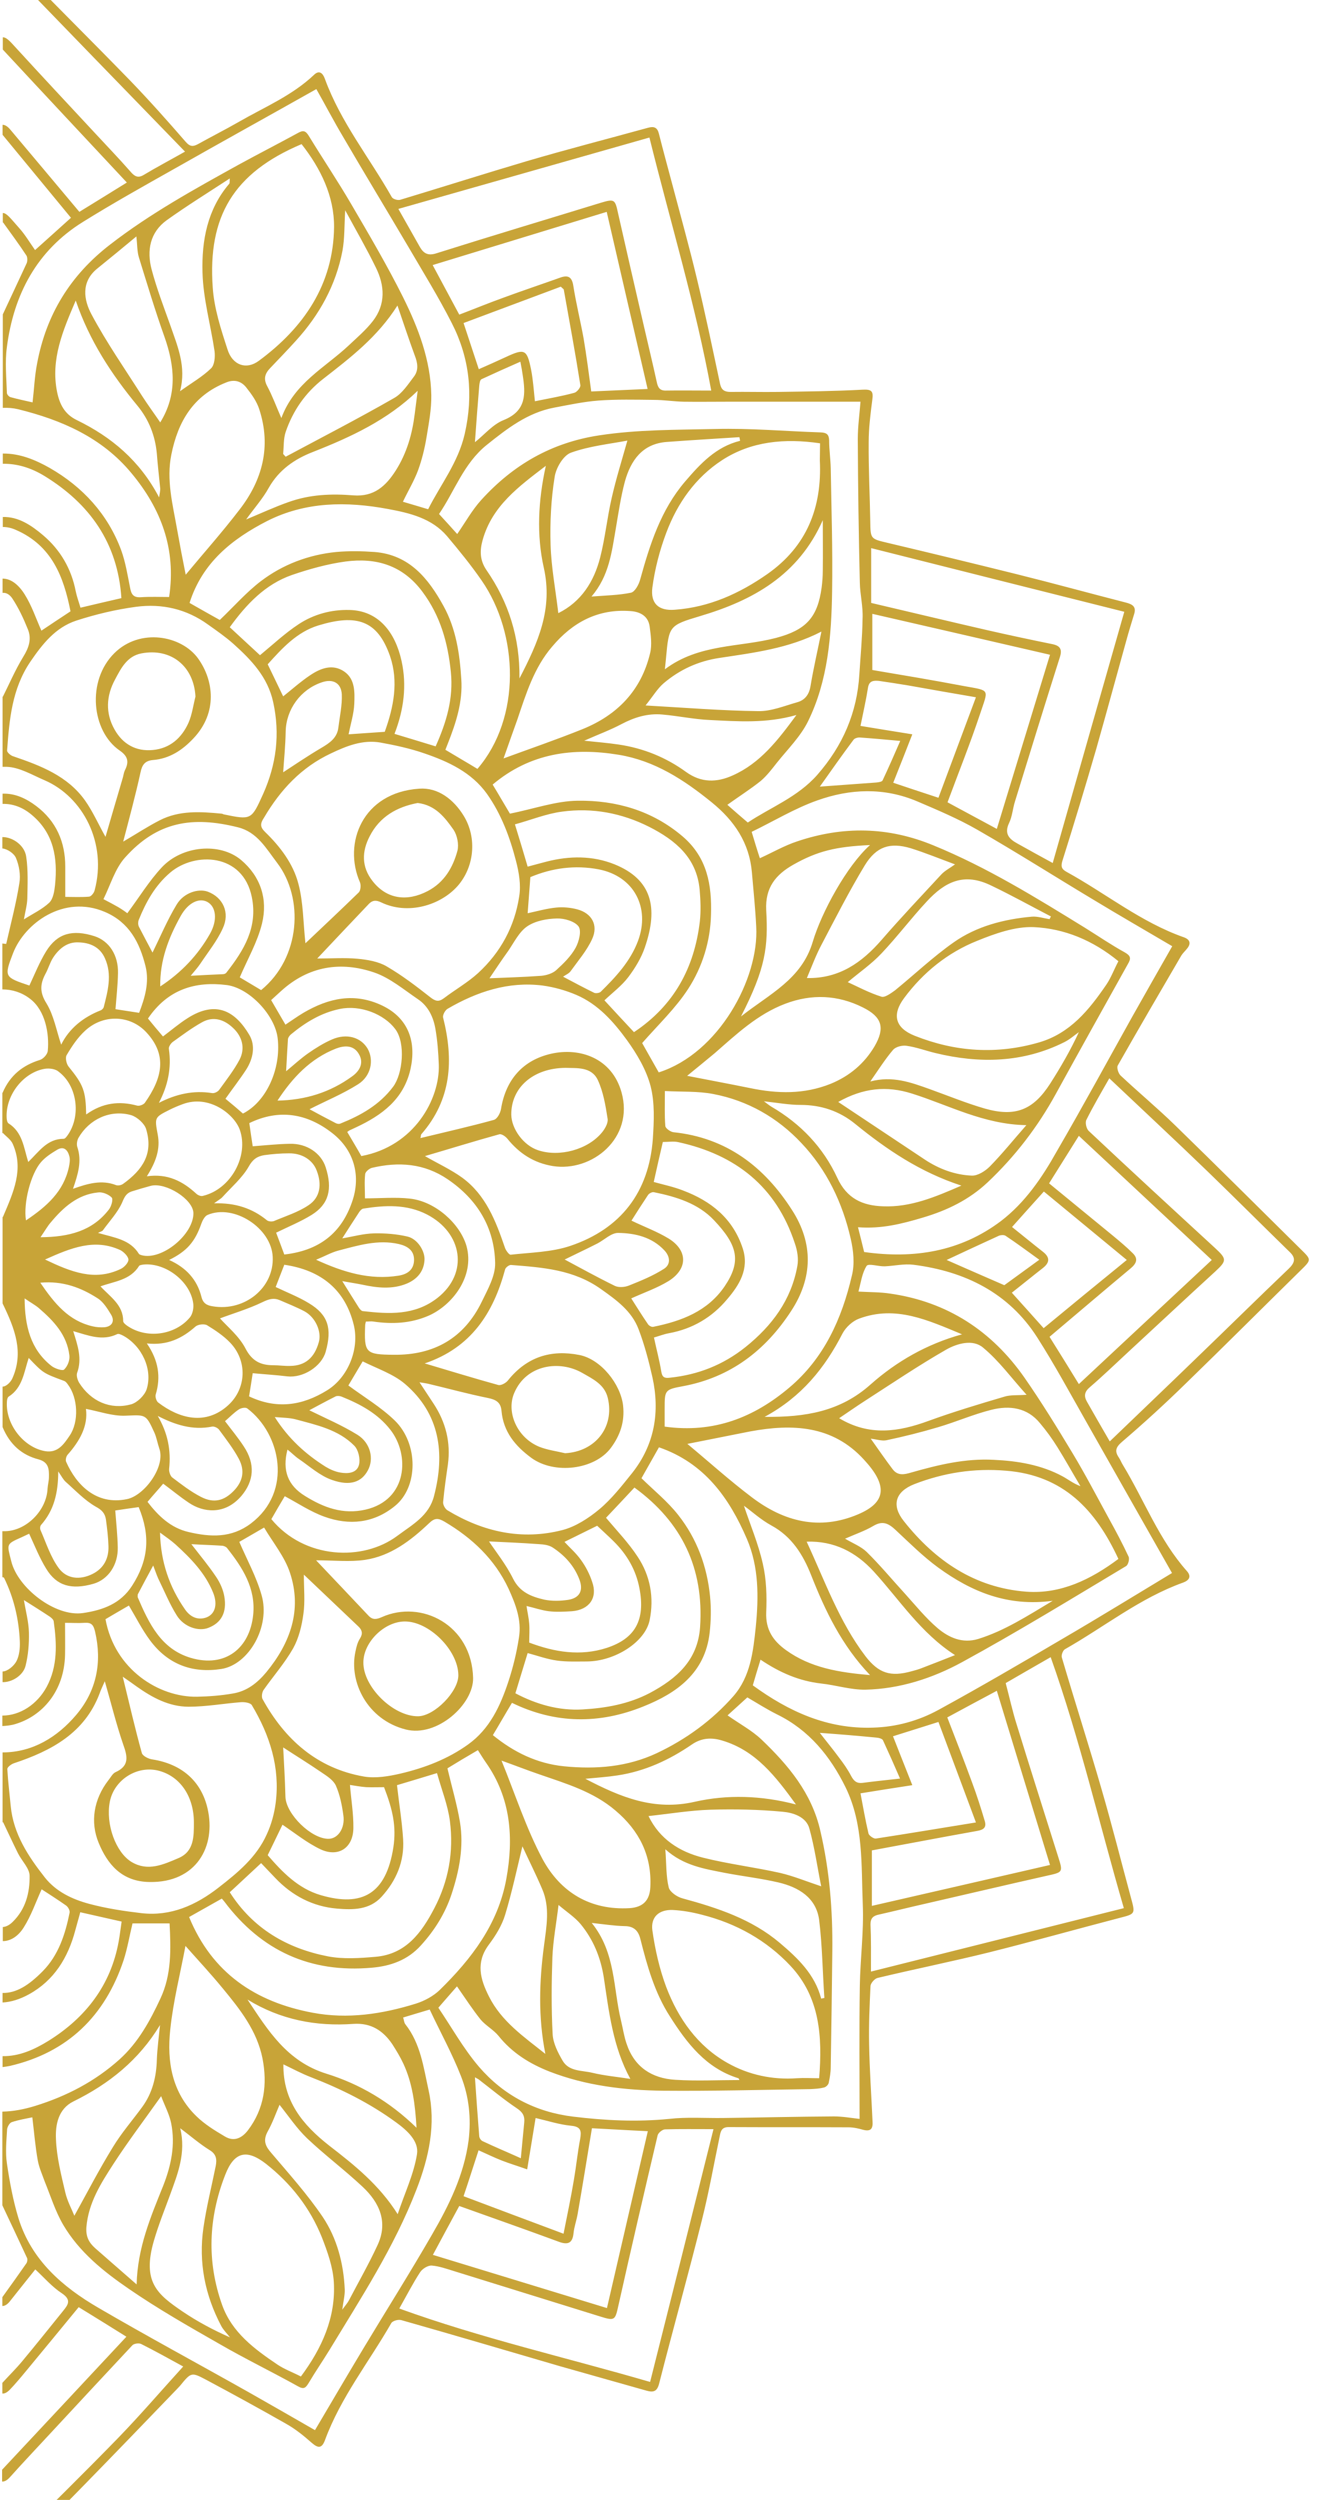 <svg width="67" height="127" viewBox="0 0 67 127" fill="none" xmlns="http://www.w3.org/2000/svg">
<path d="M0.581 -2.034C2.579 0.022 4.623 2.043 6.622 4.099C7.592 5.104 8.527 6.155 9.44 7.206C9.671 7.472 9.832 7.449 10.086 7.31C10.768 6.929 11.461 6.582 12.142 6.19C13.448 5.439 14.845 4.861 15.966 3.799C16.231 3.545 16.416 3.718 16.52 4.018C17.317 6.201 18.784 8.015 19.916 10.013C19.973 10.117 20.216 10.186 20.343 10.151C22.491 9.504 24.628 8.823 26.776 8.188C28.821 7.587 30.888 7.056 32.944 6.49C33.244 6.409 33.418 6.467 33.498 6.802C33.718 7.68 33.96 8.546 34.191 9.424C34.607 10.994 35.046 12.565 35.427 14.159C35.855 15.938 36.224 17.716 36.605 19.507C36.675 19.819 36.836 19.911 37.137 19.911C37.934 19.899 38.742 19.923 39.539 19.911C40.983 19.888 42.415 19.876 43.859 19.796C44.321 19.772 44.402 19.888 44.344 20.304C44.252 21.02 44.159 21.747 44.159 22.464C44.148 23.803 44.217 25.143 44.24 26.483C44.252 27.384 44.252 27.372 45.129 27.58C47.324 28.1 49.518 28.631 51.701 29.174C53.561 29.636 55.409 30.144 57.257 30.618C57.557 30.699 57.765 30.814 57.661 31.172C57.523 31.634 57.372 32.108 57.245 32.581C56.737 34.406 56.24 36.243 55.721 38.068C55.178 39.939 54.612 41.81 54.023 43.681C53.919 43.993 53.942 44.143 54.219 44.293C56.217 45.39 58.008 46.857 60.191 47.62C60.502 47.735 60.56 47.943 60.329 48.209C60.237 48.324 60.133 48.416 60.052 48.544C58.966 50.403 57.88 52.263 56.818 54.134C56.76 54.249 56.853 54.538 56.968 54.642C57.88 55.497 58.851 56.305 59.74 57.171C61.888 59.262 64.014 61.376 66.139 63.478C66.67 63.998 66.67 63.998 66.116 64.54C64.175 66.446 62.246 68.375 60.294 70.269C59.243 71.297 58.158 72.29 57.037 73.249C56.714 73.526 56.656 73.723 56.876 74.046C56.956 74.162 57.003 74.3 57.084 74.427C58.169 76.217 58.92 78.227 60.341 79.821C60.572 80.087 60.456 80.283 60.144 80.398C57.95 81.184 56.136 82.651 54.138 83.783C54.034 83.84 53.942 84.083 53.977 84.198C54.635 86.439 55.351 88.657 55.998 90.897C56.529 92.722 56.991 94.559 57.488 96.395C57.719 97.239 57.719 97.227 56.91 97.435C54.693 98.012 52.475 98.636 50.258 99.19C48.386 99.652 46.492 100.034 44.609 100.484C44.459 100.519 44.263 100.75 44.252 100.888C44.205 101.882 44.159 102.875 44.182 103.88C44.205 105.185 44.298 106.478 44.355 107.772C44.379 108.119 44.286 108.303 43.882 108.199C43.639 108.13 43.385 108.072 43.131 108.072C41.098 108.061 39.066 108.072 37.033 108.061C36.709 108.061 36.64 108.246 36.594 108.488C36.294 109.92 36.039 111.364 35.681 112.785C34.988 115.557 34.215 118.317 33.51 121.078C33.406 121.505 33.21 121.551 32.852 121.447C31.396 121.032 29.93 120.627 28.474 120.211C25.783 119.426 23.092 118.629 20.401 117.867C20.25 117.821 19.962 117.901 19.892 118.017C18.761 119.992 17.317 121.794 16.52 123.965C16.358 124.393 16.173 124.381 15.85 124.104C15.446 123.746 15.018 123.399 14.545 123.134C13.205 122.371 11.854 121.632 10.491 120.904C9.728 120.5 9.717 120.512 9.151 121.205C9.093 121.274 9.024 121.332 8.966 121.401C7.442 122.983 5.917 124.566 4.381 126.137C3.099 127.453 1.805 128.747 0.535 130.075C0.373 130.237 0.246 130.329 0.107 130.329L0.107 129.555C0.315 129.555 0.512 129.348 0.939 128.932C2.625 127.245 4.323 125.582 5.986 123.873C7.107 122.718 8.158 121.494 9.313 120.223C8.55 119.807 7.869 119.426 7.176 119.08C7.06 119.022 6.806 119.056 6.725 119.149C5.363 120.604 4.011 122.059 2.648 123.526C1.944 124.289 1.228 125.039 0.535 125.813C0.385 125.986 0.246 126.079 0.107 126.067L0.107 125.467C2.209 123.226 4.288 120.997 6.425 118.71C5.617 118.202 4.808 117.705 4 117.208C3.11 118.294 2.221 119.368 1.343 120.431C1.066 120.766 0.789 121.101 0.488 121.413C0.361 121.54 0.234 121.609 0.119 121.597L0.119 121.055C0.477 120.662 0.835 120.315 1.147 119.934C1.84 119.103 2.521 118.248 3.203 117.405C3.468 117.081 3.642 116.839 3.145 116.504C2.648 116.181 2.244 115.707 1.794 115.291C1.366 115.834 0.939 116.354 0.523 116.885C0.384 117.07 0.246 117.151 0.119 117.151L0.119 116.7C0.581 116.065 0.962 115.522 1.343 114.979C1.389 114.91 1.412 114.76 1.366 114.691C0.939 113.767 0.5 112.843 0.119 112.034C0.119 112.034 0.119 112.034 0.119 112.046L0.119 107.275C0.673 107.264 1.216 107.16 1.782 106.987C3.388 106.49 4.831 105.739 6.079 104.619C7.026 103.764 7.626 102.667 8.158 101.524C8.724 100.311 8.689 99.029 8.62 97.712C7.996 97.712 7.384 97.712 6.737 97.712C6.587 98.324 6.483 98.959 6.287 99.572C5.339 102.424 3.434 104.272 0.5 104.954C0.373 104.977 0.257 105 0.13 105.012L0.13 104.457C0.985 104.469 1.747 104.122 2.475 103.672C4.346 102.505 5.628 100.865 6.032 98.636C6.09 98.324 6.125 98.001 6.183 97.62C5.455 97.458 4.797 97.308 4.08 97.146C4 97.458 3.907 97.758 3.826 98.07C3.457 99.456 2.752 100.611 1.47 101.316C1.008 101.57 0.558 101.708 0.13 101.731L0.13 101.246C0.835 101.258 1.47 100.854 2.175 100.138C2.972 99.329 3.318 98.266 3.538 97.169C3.561 97.054 3.457 96.869 3.353 96.8C2.925 96.499 2.487 96.222 2.117 95.98C1.817 96.638 1.586 97.319 1.205 97.92C0.916 98.382 0.523 98.613 0.142 98.613L0.142 97.897C0.315 97.885 0.488 97.793 0.65 97.631C1.308 96.984 1.516 96.153 1.505 95.298C1.505 94.917 1.112 94.547 0.916 94.155C0.627 93.577 0.361 92.988 0.153 92.561C0.142 92.572 0.142 92.584 0.13 92.595L0.13 89.026C1.655 89.026 2.914 88.252 3.873 87.121C4.901 85.908 5.201 84.464 4.831 82.882C4.75 82.547 4.646 82.42 4.3 82.443C3.977 82.466 3.653 82.443 3.307 82.443C3.307 83.043 3.318 83.563 3.307 84.083C3.26 85.931 2.14 87.178 0.789 87.583C0.569 87.652 0.338 87.675 0.119 87.687L0.119 87.155C1.02 87.155 1.886 86.589 2.371 85.7C2.937 84.649 2.891 83.505 2.729 82.362C2.718 82.281 2.614 82.189 2.533 82.131C2.117 81.854 1.69 81.588 1.216 81.288C1.308 81.854 1.459 82.397 1.47 82.939C1.482 83.505 1.436 84.094 1.297 84.637C1.17 85.123 0.604 85.469 0.13 85.457L0.13 84.915C0.373 84.915 0.708 84.637 0.835 84.395C0.985 84.106 1.02 83.725 1.008 83.401C0.962 82.27 0.708 81.184 0.211 80.168C0.2 80.144 0.177 80.133 0.119 80.121L0.119 77.788C0.165 77.788 0.223 77.788 0.281 77.788C1.366 77.754 2.371 76.714 2.417 75.628C2.429 75.432 2.487 75.236 2.487 75.039C2.498 74.635 2.475 74.277 1.955 74.138C1.112 73.919 0.5 73.388 0.13 72.498L0.13 72.51L0.13 70.442C0.13 70.442 0.13 70.442 0.142 70.442C0.315 70.442 0.546 70.211 0.627 70.027C1.216 68.71 0.766 67.52 0.13 66.215L0.13 61.803C0.13 61.815 0.142 61.826 0.142 61.838C0.696 60.544 1.216 59.401 0.65 58.118C0.558 57.899 0.315 57.737 0.142 57.553C0.13 57.564 0.13 57.564 0.119 57.576L0.119 55.508C0.119 55.508 0.119 55.52 0.13 55.52C0.512 54.619 1.17 54.111 2.036 53.845C2.209 53.787 2.417 53.556 2.429 53.383C2.51 52.528 2.313 51.35 1.54 50.75C1.112 50.415 0.615 50.264 0.119 50.264L0.119 47.931C0.188 47.943 0.246 47.943 0.315 47.955C0.546 46.927 0.823 45.899 0.985 44.859C1.054 44.455 0.974 43.97 0.812 43.589C0.719 43.358 0.373 43.127 0.119 43.103L0.119 42.526C0.142 42.526 0.153 42.526 0.177 42.526C0.673 42.549 1.251 42.953 1.332 43.519C1.436 44.212 1.401 44.94 1.389 45.645C1.378 45.991 1.274 46.349 1.216 46.707C1.667 46.418 2.14 46.199 2.498 45.864C2.706 45.668 2.764 45.275 2.798 44.963C2.937 43.589 2.741 42.33 1.597 41.383C1.124 40.99 0.627 40.828 0.13 40.84L0.13 40.32C0.766 40.297 1.332 40.562 1.851 40.955C2.856 41.718 3.318 42.769 3.318 44.028C3.318 44.513 3.318 44.998 3.318 45.564C3.699 45.564 4.115 45.587 4.531 45.552C4.635 45.541 4.774 45.367 4.808 45.24C5.455 42.838 4.219 40.482 2.267 39.639C1.643 39.373 0.997 38.98 0.35 38.957C0.281 38.957 0.2 38.957 0.13 38.957L0.13 35.377C0.13 35.388 0.142 35.4 0.142 35.4C0.431 34.834 0.754 34.071 1.181 33.367C1.47 32.905 1.62 32.454 1.412 31.958C1.193 31.415 0.939 30.872 0.616 30.387C0.477 30.191 0.304 30.098 0.13 30.121L0.13 29.394C0.523 29.394 0.916 29.659 1.251 30.191C1.609 30.756 1.828 31.415 2.105 32.039C2.533 31.75 3.041 31.415 3.584 31.057C3.237 29.301 2.637 27.719 0.812 26.922C0.581 26.818 0.361 26.772 0.142 26.772L0.142 26.264C0.927 26.241 1.586 26.679 2.186 27.188C3.064 27.927 3.63 28.897 3.85 30.04C3.907 30.318 4.011 30.595 4.092 30.872C4.808 30.699 5.478 30.549 6.171 30.387C5.986 27.569 4.543 25.582 2.267 24.185C1.551 23.746 0.835 23.549 0.142 23.561L0.142 23.041C1.008 23.03 1.805 23.364 2.521 23.769C4.196 24.727 5.478 26.113 6.16 27.95C6.379 28.55 6.483 29.209 6.61 29.844C6.668 30.168 6.76 30.364 7.153 30.341C7.638 30.306 8.123 30.329 8.597 30.329C8.966 27.881 8.181 25.836 6.679 24.034C5.178 22.221 3.122 21.332 0.916 20.789C0.673 20.731 0.408 20.708 0.142 20.72L0.142 15.961C0.142 15.961 0.142 15.961 0.142 15.973C0.512 15.175 0.939 14.275 1.355 13.374C1.401 13.27 1.401 13.073 1.343 12.981C0.985 12.438 0.604 11.918 0.153 11.295C0.153 11.295 0.153 11.306 0.142 11.306L0.142 10.821C0.338 10.821 0.523 11.075 0.974 11.584C1.285 11.93 1.528 12.346 1.782 12.704C2.383 12.161 2.96 11.653 3.607 11.064C2.452 9.666 1.332 8.303 0.13 6.848L0.13 6.34C0.257 6.34 0.384 6.421 0.512 6.571C1.678 7.957 2.845 9.343 4.034 10.763C4.808 10.29 5.605 9.793 6.448 9.273C4.323 6.998 2.244 4.781 0.142 2.517L0.142 1.893C0.304 1.893 0.465 2.043 0.754 2.367C2.117 3.857 3.491 5.323 4.866 6.802C5.455 7.437 6.056 8.061 6.633 8.719C6.841 8.962 7.014 9.066 7.315 8.881C7.95 8.5 8.608 8.153 9.405 7.703C6.287 4.492 3.249 1.362 0.142 -1.849L0.142 -2.323C0.246 -2.323 0.396 -2.219 0.581 -2.034ZM33.013 6.987C28.763 8.199 24.547 9.389 20.25 10.613C20.678 11.364 21.013 11.965 21.348 12.554C21.544 12.889 21.775 13.004 22.191 12.866C24.974 11.988 27.758 11.156 30.542 10.301C31.235 10.094 31.269 10.128 31.419 10.833C31.847 12.739 32.286 14.633 32.725 16.538C32.944 17.485 33.175 18.444 33.383 19.391C33.441 19.68 33.533 19.853 33.856 19.842C34.584 19.83 35.3 19.842 36.155 19.842C35.358 15.487 34.087 11.318 33.013 6.987ZM24.339 18.756C24.79 18.56 25.252 18.352 25.702 18.144C26.672 17.693 26.788 17.74 26.996 18.768C27.1 19.299 27.134 19.842 27.192 20.385C27.874 20.246 28.544 20.131 29.19 19.957C29.329 19.923 29.525 19.68 29.502 19.564C29.248 17.948 28.948 16.331 28.659 14.713C28.659 14.69 28.613 14.667 28.509 14.563C26.892 15.164 25.24 15.788 23.565 16.411C23.843 17.243 24.074 17.959 24.339 18.756ZM24.143 22.464C24.616 22.094 25.044 21.563 25.598 21.343C26.776 20.87 26.719 20.003 26.568 19.033C26.545 18.86 26.511 18.675 26.453 18.375C25.771 18.675 25.125 18.964 24.478 19.264C24.397 19.299 24.374 19.484 24.362 19.599C24.282 20.546 24.212 21.493 24.143 22.464ZM25.575 15.129C26.545 14.771 27.515 14.448 28.486 14.101C28.878 13.963 29.075 14.067 29.144 14.517C29.283 15.406 29.502 16.284 29.664 17.174C29.814 18.063 29.93 18.952 30.056 19.888C31.004 19.842 31.939 19.807 32.921 19.761C32.228 16.758 31.535 13.778 30.842 10.763C27.92 11.653 24.986 12.554 21.995 13.466C22.457 14.321 22.884 15.129 23.346 15.984C24.108 15.695 24.836 15.395 25.575 15.129ZM43.709 29.602C43.651 27.176 43.616 24.739 43.605 22.313C43.605 21.667 43.697 21.02 43.743 20.408C41.48 20.408 39.204 20.408 36.929 20.408C36.201 20.408 35.474 20.419 34.746 20.408C34.238 20.396 33.741 20.315 33.233 20.315C32.297 20.304 31.35 20.281 30.415 20.35C29.664 20.408 28.913 20.569 28.174 20.708C26.823 20.962 25.783 21.771 24.744 22.602C23.565 23.549 23.103 24.97 22.318 26.113C22.63 26.448 22.919 26.772 23.242 27.13C23.658 26.529 24.004 25.905 24.466 25.397C26.083 23.619 28.024 22.487 30.461 22.117C32.424 21.817 34.388 21.84 36.351 21.794C38.142 21.747 39.932 21.909 41.722 21.967C42.022 21.979 42.138 22.071 42.149 22.371C42.149 22.845 42.219 23.307 42.23 23.78C42.265 25.871 42.334 27.95 42.3 30.04C42.265 32.304 42.092 34.58 41.075 36.647C40.694 37.421 40.036 38.068 39.493 38.749C39.239 39.072 38.985 39.407 38.673 39.673C38.153 40.089 37.587 40.447 36.975 40.886C37.333 41.198 37.656 41.486 38.014 41.787C39.146 41.025 40.544 40.505 41.549 39.361C42.842 37.883 43.57 36.208 43.685 34.256C43.743 33.321 43.836 32.385 43.847 31.45C43.882 30.814 43.72 30.214 43.709 29.602ZM9.151 19.876C9.763 19.438 10.294 19.137 10.733 18.71C10.907 18.537 10.941 18.132 10.907 17.844C10.71 16.504 10.329 15.187 10.294 13.847C10.248 12.23 10.537 10.636 11.657 9.331C11.68 9.308 11.669 9.262 11.68 9.066C10.549 9.805 9.486 10.463 8.47 11.191C7.626 11.803 7.453 12.727 7.707 13.686C7.961 14.644 8.319 15.58 8.654 16.515C9.024 17.59 9.486 18.629 9.151 19.876ZM10.814 14.598C10.883 15.661 11.23 16.723 11.565 17.751C11.819 18.56 12.524 18.802 13.159 18.329C15.446 16.642 16.947 14.448 16.982 11.537C16.993 9.966 16.3 8.557 15.33 7.322C11.854 8.788 10.56 11.018 10.814 14.598ZM15.041 17.312C14.614 17.786 14.175 18.236 13.736 18.698C13.471 18.976 13.378 19.241 13.586 19.622C13.84 20.096 14.025 20.604 14.302 21.239C14.961 19.449 16.531 18.675 17.733 17.543C18.148 17.151 18.599 16.769 18.957 16.307C19.615 15.453 19.558 14.506 19.107 13.593C18.634 12.623 18.091 11.687 17.548 10.683C17.502 11.433 17.525 12.103 17.409 12.739C17.074 14.494 16.231 16.007 15.041 17.312ZM16.439 19.241C15.515 19.957 14.891 20.87 14.522 21.944C14.406 22.29 14.429 22.695 14.395 23.064C14.441 23.11 14.476 23.157 14.522 23.203C16.358 22.221 18.218 21.262 20.031 20.223C20.447 19.992 20.747 19.518 21.047 19.126C21.29 18.802 21.232 18.433 21.082 18.052C20.782 17.243 20.516 16.423 20.204 15.522C19.188 17.128 17.802 18.178 16.439 19.241ZM15.908 22.96C14.984 23.318 14.187 23.861 13.667 24.774C13.355 25.34 12.916 25.825 12.512 26.391C13.263 26.079 13.956 25.755 14.683 25.501C15.746 25.12 16.855 25.074 17.964 25.166C19.015 25.247 19.615 24.693 20.123 23.896C20.678 23.018 20.955 22.059 21.082 21.031C21.128 20.639 21.186 20.258 21.232 19.853C19.708 21.332 17.848 22.198 15.908 22.96ZM19.731 25.859C17.617 25.467 15.538 25.478 13.575 26.471C11.796 27.384 10.283 28.585 9.636 30.63C10.167 30.93 10.71 31.242 11.172 31.496C11.888 30.814 12.512 30.098 13.251 29.532C14.372 28.677 15.688 28.181 17.097 28.042C17.733 27.985 18.391 27.996 19.038 28.042C20.805 28.181 21.775 29.382 22.549 30.791C23.184 31.946 23.369 33.217 23.45 34.499C23.531 35.642 23.184 36.716 22.768 37.767C22.734 37.86 22.688 37.964 22.641 38.091C23.196 38.426 23.739 38.738 24.27 39.061C26.499 36.474 26.372 32.223 24.489 29.498C23.947 28.712 23.334 27.961 22.722 27.234C21.948 26.333 20.851 26.067 19.731 25.859ZM3.711 60.394C4.462 60.128 5.166 59.92 5.905 60.209C6.009 60.244 6.171 60.209 6.263 60.14C7.257 59.424 7.8 58.604 7.43 57.368C7.349 57.079 6.968 56.744 6.668 56.652C5.605 56.351 4.531 56.86 3.988 57.807C3.919 57.934 3.884 58.13 3.93 58.269C4.173 58.985 3.965 59.655 3.711 60.394ZM3.919 69.749C3.873 69.888 3.942 70.108 4.023 70.246C4.623 71.193 5.605 71.632 6.668 71.343C6.98 71.251 7.349 70.893 7.453 70.581C7.777 69.565 7.211 68.375 6.263 67.855C6.171 67.809 6.032 67.74 5.963 67.774C5.201 68.144 4.496 67.844 3.722 67.624C3.953 68.363 4.184 69.022 3.919 69.749ZM8.654 111.48C8.366 112.265 8.054 113.039 7.823 113.836C7.211 115.938 8.008 116.562 9.278 117.428C10.029 117.936 10.826 118.363 11.692 118.745C11.542 118.548 11.357 118.375 11.242 118.156C10.421 116.596 10.086 114.933 10.341 113.177C10.491 112.126 10.756 111.087 10.964 110.047C11.034 109.701 10.999 109.435 10.652 109.227C10.167 108.927 9.728 108.546 9.163 108.119C9.463 109.378 9.035 110.429 8.654 111.48ZM11.299 117.116C11.796 118.491 12.928 119.334 14.094 120.119C14.452 120.362 14.868 120.512 15.296 120.731C16.37 119.287 17.074 117.728 16.97 115.938C16.924 115.164 16.647 114.39 16.358 113.651C15.758 112.161 14.787 110.925 13.528 109.932C12.535 109.158 11.9 109.32 11.449 110.486C10.595 112.669 10.502 114.898 11.299 117.116ZM13.794 109.378C14.695 110.44 15.63 111.48 16.404 112.623C17.132 113.709 17.467 114.991 17.525 116.308C17.536 116.608 17.455 116.908 17.398 117.336C17.559 117.116 17.675 116.989 17.744 116.85C18.229 115.926 18.749 115.014 19.188 114.067C19.742 112.889 19.292 111.895 18.426 111.087C17.513 110.232 16.508 109.481 15.607 108.627C15.088 108.13 14.672 107.506 14.21 106.929C14.025 107.356 13.852 107.853 13.598 108.303C13.355 108.765 13.505 109.043 13.794 109.378ZM20.216 112.484C20.574 111.41 21.036 110.452 21.198 109.435C21.302 108.777 20.701 108.234 20.147 107.83C18.807 106.848 17.34 106.12 15.792 105.52C15.342 105.347 14.914 105.116 14.406 104.873C14.383 106.733 15.388 107.945 16.728 108.996C17.998 109.978 19.269 110.983 20.216 112.484ZM16.589 105.347C18.264 105.866 19.8 106.756 21.174 108.095C21.105 106.906 20.967 105.832 20.505 104.838C20.343 104.492 20.147 104.168 19.939 103.845C19.477 103.164 18.864 102.759 17.975 102.817C16.069 102.956 14.256 102.609 12.581 101.581C13.632 103.164 14.591 104.723 16.589 105.347ZM15.896 102.251C17.675 102.586 19.43 102.32 21.14 101.789C21.579 101.651 22.029 101.408 22.353 101.096C23.97 99.514 25.321 97.747 25.737 95.46C26.118 93.381 25.979 91.348 24.697 89.535C24.559 89.338 24.443 89.142 24.293 88.911C23.715 89.246 23.196 89.558 22.745 89.835C22.965 90.77 23.23 91.66 23.381 92.561C23.588 93.808 23.346 95.044 22.953 96.234C22.63 97.204 22.099 98.058 21.405 98.821C20.724 99.583 19.846 99.883 18.899 99.964C15.781 100.241 13.286 99.11 11.403 96.603C11.369 96.557 11.334 96.522 11.276 96.453C10.733 96.765 10.179 97.065 9.613 97.389C10.78 100.23 12.986 101.708 15.896 102.251ZM27.654 98.844C27.781 97.862 27.966 96.903 27.562 95.968C27.227 95.183 26.846 94.432 26.557 93.797C26.291 94.882 26.037 96.095 25.679 97.273C25.517 97.816 25.194 98.336 24.847 98.798C24.178 99.699 24.409 100.542 24.859 101.431C25.494 102.69 26.615 103.464 27.723 104.342C27.354 102.482 27.412 100.657 27.654 98.844ZM38.95 81.912C38.915 82.789 39.297 83.355 39.955 83.829C41.202 84.73 42.646 84.961 44.228 85.099C42.785 83.586 41.953 81.842 41.237 80.029C40.821 78.978 40.255 78.065 39.216 77.499C38.684 77.211 38.234 76.795 37.818 76.495C38.13 77.442 38.546 78.412 38.777 79.44C38.962 80.237 38.985 81.091 38.95 81.912ZM37.668 51.639C39.112 50.495 40.752 49.756 41.318 47.839C41.757 46.361 43.039 43.993 44.228 42.93C42.473 43.011 41.549 43.242 40.336 43.923C39.435 44.432 38.892 45.09 38.95 46.234C39.054 48.105 38.927 49.179 37.668 51.639ZM41.687 22.521C39.886 22.256 38.188 22.417 36.709 23.376C35.358 24.254 34.434 25.559 33.868 27.072C33.533 27.961 33.291 28.897 33.163 29.844C33.059 30.653 33.475 31.045 34.307 30.976C36.051 30.849 37.587 30.156 39.008 29.163C41.017 27.753 41.791 25.779 41.676 23.388C41.676 23.099 41.687 22.822 41.687 22.521ZM27.747 23.665C26.372 24.716 25.021 25.698 24.536 27.43C24.385 27.973 24.386 28.458 24.732 28.966C25.852 30.583 26.43 32.385 26.407 34.464C27.354 32.639 28.116 30.941 27.643 28.839C27.273 27.188 27.354 25.444 27.747 23.665ZM26.303 36.543C26.072 37.201 25.829 37.86 25.598 38.53C26.95 38.033 28.301 37.571 29.618 37.04C31.385 36.324 32.597 35.076 33.048 33.182C33.152 32.755 33.083 32.281 33.025 31.831C32.956 31.311 32.563 31.08 32.055 31.045C30.403 30.918 29.109 31.611 28.07 32.847C27.146 33.921 26.742 35.249 26.303 36.543ZM27.989 27.684C28.024 28.828 28.243 29.971 28.382 31.149C29.548 30.572 30.195 29.544 30.507 28.331C30.761 27.338 30.865 26.298 31.096 25.293C31.316 24.323 31.616 23.364 31.893 22.383C30.98 22.556 29.964 22.66 29.029 22.995C28.636 23.134 28.266 23.769 28.197 24.219C28.012 25.363 27.954 26.529 27.989 27.684ZM31.766 24.462C31.558 25.236 31.442 26.044 31.304 26.853C31.096 28.042 30.969 29.255 30.068 30.306C30.819 30.248 31.466 30.237 32.078 30.11C32.274 30.064 32.471 29.706 32.54 29.451C33.036 27.661 33.591 25.905 34.827 24.462C35.6 23.561 36.398 22.695 37.622 22.394C37.61 22.337 37.599 22.267 37.587 22.209C36.351 22.29 35.127 22.36 33.891 22.452C32.655 22.544 32.066 23.388 31.766 24.462ZM35.589 31.299C34.007 31.773 34.007 31.796 33.856 33.436C33.845 33.586 33.822 33.748 33.799 34.002C35.531 32.697 37.587 32.893 39.447 32.408C40.971 32.004 41.56 31.38 41.768 29.844C41.803 29.567 41.826 29.278 41.826 28.989C41.837 28.158 41.826 27.326 41.826 26.425C40.59 29.22 38.28 30.502 35.589 31.299ZM36.571 33.425C35.497 33.586 34.561 34.014 33.741 34.707C33.418 34.984 33.198 35.365 32.817 35.839C34.838 35.954 36.698 36.104 38.546 36.127C39.204 36.139 39.874 35.862 40.521 35.677C40.913 35.573 41.133 35.284 41.202 34.857C41.352 33.956 41.56 33.055 41.757 32.085C40.082 32.951 38.315 33.159 36.571 33.425ZM36.086 36.578C35.277 36.543 34.48 36.37 33.672 36.3C32.932 36.231 32.251 36.439 31.593 36.786C31.027 37.086 30.403 37.317 29.698 37.629C30.357 37.698 30.911 37.744 31.454 37.825C32.713 38.01 33.868 38.483 34.884 39.223C35.658 39.777 36.444 39.754 37.241 39.396C38.65 38.772 39.551 37.594 40.486 36.324C38.938 36.763 37.506 36.647 36.086 36.578ZM36.178 40.759C34.769 39.615 33.279 38.645 31.454 38.345C29.133 37.964 26.95 38.252 25.044 39.858C25.367 40.389 25.679 40.932 25.922 41.336C27.134 41.094 28.255 40.69 29.375 40.678C31.316 40.655 33.152 41.175 34.7 42.491C35.959 43.566 36.19 44.963 36.143 46.476C36.109 47.828 35.705 49.121 34.988 50.23C34.353 51.212 33.475 52.043 32.644 52.99C32.875 53.395 33.175 53.937 33.487 54.48C36.536 53.51 38.592 49.71 38.442 47.077C38.396 46.153 38.303 45.24 38.222 44.316C38.095 42.826 37.333 41.694 36.178 40.759ZM21.417 57.622C21.394 57.645 21.405 57.691 21.371 57.818C22.653 57.506 23.889 57.229 25.102 56.894C25.275 56.848 25.436 56.548 25.471 56.328C25.714 54.838 26.591 53.857 28.012 53.533C29.491 53.198 31.108 53.764 31.593 55.485C32.251 57.818 30.091 59.551 28.105 59.239C27.123 59.077 26.395 58.592 25.795 57.853C25.702 57.737 25.506 57.599 25.39 57.622C24.131 57.968 22.872 58.361 21.602 58.731C22.26 59.112 22.919 59.412 23.496 59.828C24.697 60.706 25.206 62.034 25.668 63.385C25.714 63.524 25.875 63.743 25.956 63.743C26.973 63.628 28.035 63.616 28.994 63.293C31.558 62.427 32.99 60.567 33.187 57.853C33.244 56.964 33.291 56.028 33.071 55.173C32.852 54.342 32.378 53.545 31.87 52.84C31.188 51.905 30.403 51.015 29.294 50.542C28.751 50.311 28.174 50.149 27.585 50.068C25.841 49.849 24.247 50.38 22.757 51.246C22.63 51.316 22.491 51.57 22.526 51.697C23.069 53.857 22.953 55.866 21.417 57.622ZM8.077 56.028C8.955 55.578 9.832 55.381 10.78 55.531C10.895 55.554 11.08 55.462 11.149 55.358C11.507 54.861 11.888 54.376 12.177 53.834C12.477 53.256 12.316 52.655 11.842 52.217C11.38 51.778 10.826 51.616 10.26 51.939C9.74 52.228 9.266 52.586 8.781 52.933C8.677 53.013 8.562 53.187 8.585 53.291C8.724 54.249 8.539 55.15 8.077 56.028ZM9.278 56.097C9.059 56.178 8.839 56.27 8.631 56.374C7.846 56.767 7.857 56.767 8.019 57.645C8.158 58.373 7.927 59.031 7.465 59.759C8.527 59.608 9.29 60.013 9.971 60.636C10.052 60.717 10.214 60.787 10.318 60.752C11.727 60.417 12.662 58.731 12.189 57.391C11.9 56.594 10.618 55.589 9.278 56.097ZM7.915 70.847C7.88 70.962 7.95 71.182 8.042 71.251C9.116 72.071 10.456 72.429 11.6 71.389C12.524 70.546 12.593 69.137 11.692 68.202C11.357 67.855 10.941 67.578 10.525 67.324C10.387 67.243 10.063 67.278 9.936 67.393C9.255 67.994 8.504 68.363 7.465 68.248C8.065 69.126 8.181 69.957 7.915 70.847ZM8.597 74.624C8.585 74.762 8.654 74.97 8.747 75.051C9.22 75.409 9.694 75.778 10.214 76.044C10.86 76.379 11.38 76.252 11.877 75.744C12.339 75.27 12.466 74.728 12.142 74.115C11.865 73.596 11.496 73.122 11.149 72.648C11.08 72.544 10.895 72.452 10.78 72.475C9.786 72.672 8.897 72.383 8.019 71.932C8.527 72.799 8.701 73.676 8.597 74.624ZM22.768 74.404C22.676 75.039 22.584 75.675 22.526 76.31C22.514 76.448 22.63 76.656 22.745 76.726C24.559 77.823 26.522 78.262 28.59 77.731C29.26 77.557 29.918 77.13 30.461 76.679C31.096 76.148 31.616 75.478 32.136 74.831C33.279 73.388 33.556 71.725 33.163 69.957C32.979 69.137 32.759 68.306 32.459 67.52C32.112 66.608 31.35 66.053 30.565 65.499C29.167 64.494 27.585 64.39 25.979 64.263C25.887 64.252 25.702 64.39 25.679 64.483C25.078 66.712 23.947 68.467 21.59 69.264C22.838 69.634 24.074 70.015 25.333 70.362C25.471 70.396 25.725 70.258 25.829 70.119C26.776 68.941 28.001 68.548 29.456 68.837C30.553 69.056 31.547 70.315 31.674 71.401C31.766 72.233 31.523 72.926 31.05 73.561C30.218 74.67 28.185 74.912 27.019 74.069C26.199 73.469 25.587 72.741 25.494 71.678C25.46 71.239 25.206 71.101 24.801 71.02C23.773 70.812 22.768 70.535 21.741 70.292C21.637 70.269 21.533 70.258 21.325 70.223C21.602 70.639 21.821 70.974 22.041 71.309C22.665 72.256 22.919 73.284 22.768 74.404ZM29.075 81.854C28.682 81.877 28.289 81.9 27.897 81.854C27.527 81.808 27.169 81.681 26.765 81.588C26.811 81.9 26.88 82.189 26.903 82.489C26.927 82.789 26.903 83.101 26.903 83.448C28.197 83.933 29.502 84.152 30.854 83.713C32.286 83.24 32.817 82.304 32.505 80.687C32.332 79.763 31.87 78.966 31.188 78.296C30.923 78.031 30.634 77.777 30.357 77.511C29.791 77.788 29.26 78.054 28.694 78.331C28.971 78.631 29.294 78.909 29.537 79.255C29.779 79.59 29.976 79.971 30.103 80.364C30.392 81.172 29.953 81.784 29.075 81.854ZM32.413 79.082C33.059 80.052 33.256 81.161 33.025 82.304C32.805 83.413 31.269 84.395 29.837 84.406C29.329 84.406 28.809 84.43 28.312 84.36C27.816 84.291 27.331 84.118 26.823 83.979C26.615 84.66 26.418 85.307 26.199 86.023C27.273 86.589 28.416 86.913 29.618 86.843C30.784 86.774 31.939 86.578 33.025 86.012C34.411 85.273 35.474 84.337 35.589 82.651C35.785 79.682 34.676 77.338 32.251 75.571C31.743 76.114 31.269 76.622 30.807 77.107C31.362 77.765 31.951 78.377 32.413 79.082ZM27.666 81.265C28.058 81.346 28.486 81.334 28.878 81.276C29.468 81.184 29.664 80.803 29.456 80.248C29.19 79.544 28.705 79.013 28.081 78.608C27.897 78.493 27.643 78.458 27.412 78.447C26.476 78.377 25.552 78.343 24.859 78.308C25.194 78.816 25.725 79.475 26.083 80.202C26.43 80.895 27.019 81.115 27.666 81.265ZM33.995 62.923C34.977 63.535 34.965 64.471 33.983 65.083C33.395 65.441 32.725 65.672 32.089 65.961C32.343 66.354 32.632 66.827 32.944 67.278C32.99 67.347 33.129 67.428 33.21 67.405C34.642 67.116 35.97 66.619 36.836 65.349C37.703 64.067 37.495 63.258 36.294 61.988C35.485 61.133 34.376 60.798 33.244 60.567C33.152 60.544 33.002 60.625 32.944 60.706C32.644 61.156 32.355 61.607 32.101 62.011C32.748 62.323 33.406 62.565 33.995 62.923ZM31.419 62.635C31.073 62.635 30.726 62.981 30.38 63.166C29.768 63.478 29.144 63.767 28.705 63.986C29.444 64.379 30.334 64.875 31.258 65.326C31.454 65.418 31.766 65.395 31.985 65.303C32.597 65.06 33.21 64.806 33.752 64.46C34.099 64.24 34.076 63.847 33.776 63.524C33.14 62.843 32.286 62.646 31.419 62.635ZM34.711 60.475C36.155 61.018 37.264 61.907 37.76 63.431C38.095 64.471 37.576 65.291 36.963 66.007C36.201 66.92 35.208 67.509 34.018 67.728C33.752 67.774 33.498 67.878 33.244 67.948C33.371 68.548 33.522 69.103 33.614 69.668C33.66 69.957 33.764 70.027 34.041 69.992C35.485 69.842 36.755 69.345 37.899 68.433C39.25 67.347 40.221 66.042 40.532 64.321C40.602 63.951 40.532 63.524 40.405 63.166C39.458 60.278 37.391 58.661 34.492 58.026C34.249 57.968 33.995 58.015 33.695 58.015C33.545 58.65 33.395 59.32 33.233 60.047C33.729 60.186 34.238 60.29 34.711 60.475ZM19.015 62.658C19.581 62.646 20.17 62.692 20.712 62.819C21.221 62.935 21.613 63.559 21.579 64.021C21.544 64.598 21.198 64.991 20.678 65.21C19.95 65.51 19.188 65.43 18.437 65.268C18.102 65.199 17.767 65.153 17.398 65.083C17.698 65.568 17.975 66.007 18.252 66.446C18.299 66.515 18.379 66.608 18.449 66.608C19.777 66.758 21.082 66.839 22.237 65.938C23.854 64.667 23.496 62.623 21.706 61.699C20.678 61.168 19.569 61.225 18.472 61.399C18.379 61.41 18.276 61.537 18.218 61.641C17.952 62.045 17.686 62.461 17.398 62.912C17.952 62.819 18.483 62.669 19.015 62.658ZM17.19 63.535C16.843 63.628 16.52 63.813 16.069 63.998C17.479 64.644 18.807 65.037 20.262 64.806C20.701 64.737 21.024 64.517 21.047 64.044C21.071 63.535 20.724 63.304 20.274 63.2C19.211 62.958 18.206 63.27 17.19 63.535ZM18.553 60.879C19.35 60.879 20.1 60.81 20.828 60.891C22.133 61.029 23.392 62.173 23.715 63.304C24.143 64.852 22.976 66.331 21.764 66.85C20.874 67.231 19.939 67.278 18.992 67.139C18.876 67.116 18.749 67.139 18.599 67.139C18.576 67.243 18.564 67.278 18.564 67.312C18.506 68.733 18.576 68.814 20.02 68.825C22.064 68.849 23.588 67.982 24.489 66.134C24.79 65.51 25.182 64.829 25.171 64.171C25.136 62.369 24.27 60.937 22.757 59.909C21.567 59.1 20.262 59.008 18.899 59.331C18.772 59.366 18.576 59.528 18.564 59.643C18.518 60.036 18.553 60.428 18.553 60.879ZM27.423 73.503C27.839 73.665 28.289 73.723 28.728 73.827C30.253 73.746 31.246 72.51 30.9 71.031C30.738 70.327 30.126 70.05 29.583 69.738C28.463 69.103 26.765 69.299 26.141 70.766C25.725 71.736 26.28 73.041 27.423 73.503ZM20.585 70.304C19.985 69.796 19.176 69.53 18.437 69.16C18.114 69.703 17.883 70.096 17.709 70.385C18.506 70.974 19.361 71.482 20.066 72.163C21.279 73.341 21.267 75.547 20.077 76.506C19.003 77.384 17.756 77.511 16.485 77.049C15.781 76.795 15.145 76.368 14.476 76.01C14.256 76.379 14.025 76.772 13.794 77.176C15.469 79.209 18.449 79.336 20.204 78.019C20.967 77.453 21.81 77.003 22.064 75.998C22.63 73.827 22.364 71.828 20.585 70.304ZM18.703 74.693C18.391 75.282 17.814 75.513 16.89 75.189C16.277 74.982 15.758 74.508 15.203 74.127C14.995 73.988 14.822 73.803 14.614 73.642C14.337 74.704 14.637 75.467 15.504 75.998C16.451 76.587 17.432 76.957 18.587 76.691C20.724 76.194 20.84 73.907 19.846 72.637C19.2 71.805 18.31 71.332 17.363 70.951C17.271 70.916 17.144 70.904 17.063 70.939C16.601 71.17 16.139 71.424 15.723 71.644C16.543 72.048 17.386 72.406 18.172 72.891C18.841 73.307 19.015 74.115 18.703 74.693ZM16.543 74.508C16.774 74.647 17.028 74.762 17.294 74.808C17.686 74.878 18.148 74.843 18.252 74.404C18.322 74.115 18.218 73.653 18.01 73.445C17.201 72.625 16.093 72.394 15.03 72.106C14.718 72.025 14.383 72.025 13.967 71.99C14.672 73.099 15.538 73.873 16.543 74.508ZM16.635 70.627C17.698 69.969 18.276 68.525 17.987 67.324C17.559 65.545 16.347 64.529 14.452 64.252C14.302 64.633 14.164 65.002 14.014 65.383C14.568 65.649 15.168 65.88 15.7 66.204C16.682 66.793 16.89 67.486 16.555 68.675C16.347 69.415 15.411 70.015 14.603 69.923C14.037 69.853 13.459 69.819 12.847 69.761C12.789 70.13 12.732 70.512 12.662 70.939C14.048 71.597 15.353 71.424 16.635 70.627ZM13.898 69.357C14.187 69.357 14.476 69.403 14.764 69.391C15.515 69.38 15.989 68.975 16.208 68.179C16.358 67.647 16.035 66.92 15.48 66.619C15.065 66.4 14.626 66.227 14.198 66.042C13.91 65.926 13.667 65.996 13.355 66.146C12.616 66.504 11.819 66.735 11.184 66.977C11.553 67.393 12.154 67.878 12.477 68.502C12.812 69.149 13.251 69.357 13.898 69.357ZM13.863 63.859C13.806 62.392 11.888 61.145 10.549 61.722C10.41 61.78 10.294 61.999 10.237 62.161C9.913 63.085 9.509 63.559 8.597 64.009C9.474 64.402 10.017 65.014 10.237 65.869C10.318 66.215 10.514 66.319 10.826 66.365C12.443 66.631 13.933 65.418 13.863 63.859ZM9.659 66.92C9.798 66.746 9.856 66.434 9.821 66.204C9.671 65.106 8.435 64.148 7.315 64.24C7.234 64.252 7.107 64.263 7.072 64.309C6.622 65.037 5.813 65.095 5.108 65.349C5.594 65.88 6.263 66.284 6.263 67.116C6.263 67.197 6.379 67.289 6.46 67.347C7.43 68.028 8.897 67.844 9.659 66.92ZM6.125 64.471C6.31 64.39 6.529 64.148 6.529 63.998C6.529 63.836 6.298 63.605 6.125 63.512C4.808 62.9 3.607 63.397 2.29 63.986C3.619 64.621 4.808 65.095 6.125 64.471ZM7.06 63.697C7.084 63.732 7.153 63.755 7.199 63.767C8.239 64.044 9.844 62.704 9.832 61.63C9.821 60.925 8.423 60.047 7.661 60.244C7.326 60.336 7.003 60.428 6.679 60.532C6.414 60.625 6.321 60.821 6.206 61.098C5.975 61.607 5.57 62.034 5.236 62.496C5.201 62.554 5.108 62.565 4.981 62.635C5.825 62.877 6.61 62.969 7.06 63.697ZM11.311 60.81C11.218 60.914 11.091 60.971 10.883 61.133C11.969 61.098 12.824 61.387 13.563 61.988C13.644 62.057 13.817 62.069 13.921 62.034C14.522 61.78 15.157 61.584 15.688 61.225C16.277 60.833 16.37 60.174 16.104 59.481C15.908 58.939 15.365 58.581 14.683 58.592C14.268 58.592 13.852 58.627 13.436 58.684C13.078 58.742 12.847 58.892 12.639 59.273C12.304 59.851 11.761 60.313 11.311 60.81ZM12.847 58.234C13.471 58.188 14.094 58.118 14.73 58.107C15.596 58.084 16.323 58.581 16.555 59.297C16.913 60.405 16.716 61.179 15.838 61.722C15.273 62.069 14.649 62.323 14.037 62.623C14.175 62.981 14.314 63.362 14.452 63.732C16.416 63.512 17.455 62.461 17.941 60.925C18.333 59.666 17.975 58.407 16.89 57.564C15.619 56.571 14.198 56.317 12.674 57.056C12.732 57.483 12.789 57.853 12.847 58.234ZM18.206 55.081C17.421 55.578 16.543 55.936 15.735 56.351C16.139 56.571 16.589 56.813 17.063 57.056C17.132 57.091 17.236 57.114 17.305 57.079C18.345 56.663 19.292 56.132 19.985 55.208C20.47 54.561 20.632 52.99 20.089 52.274C19.523 51.523 18.322 51.038 17.271 51.258C16.323 51.454 15.527 51.939 14.787 52.551C14.718 52.609 14.637 52.725 14.637 52.806C14.603 53.314 14.579 53.81 14.545 54.422C14.949 54.088 15.284 53.776 15.665 53.51C16.046 53.244 16.451 52.99 16.878 52.806C17.617 52.482 18.345 52.69 18.691 53.279C19.015 53.857 18.864 54.665 18.206 55.081ZM17.906 54.677C18.276 54.411 18.518 54.007 18.241 53.545C17.975 53.083 17.513 53.106 17.086 53.267C15.781 53.776 14.868 54.746 14.106 55.913C15.515 55.889 16.785 55.497 17.906 54.677ZM15.423 51.454C16.705 50.703 18.021 50.403 19.454 51.096C20.782 51.743 21.174 52.956 20.863 54.33C20.516 55.843 19.419 56.652 18.114 57.264C17.998 57.322 17.883 57.368 17.767 57.425C17.721 57.449 17.686 57.483 17.652 57.506C17.894 57.922 18.137 58.315 18.368 58.731C21.059 58.234 22.364 55.832 22.306 54.088C22.283 53.475 22.237 52.863 22.133 52.263C22.029 51.662 21.764 51.108 21.244 50.761C20.528 50.276 19.835 49.687 19.038 49.41C17.328 48.821 15.688 49.075 14.291 50.345C14.117 50.507 13.944 50.657 13.783 50.807C14.025 51.223 14.256 51.616 14.51 52.055C14.81 51.858 15.111 51.639 15.423 51.454ZM25.991 56.629C26.003 57.356 26.615 58.188 27.342 58.43C28.428 58.8 29.895 58.407 30.611 57.518C30.761 57.333 30.923 57.044 30.888 56.837C30.784 56.167 30.669 55.474 30.392 54.873C30.068 54.18 29.317 54.272 28.751 54.249C27.1 54.261 25.979 55.254 25.991 56.629ZM30.103 47.7C29.837 48.289 29.387 48.809 29.006 49.34C28.925 49.456 28.774 49.514 28.624 49.618C29.213 49.93 29.71 50.195 30.207 50.438C30.288 50.472 30.461 50.449 30.53 50.392C31.304 49.629 32.043 48.844 32.436 47.793C33.059 46.106 32.228 44.513 30.438 44.166C29.236 43.935 28.058 44.097 26.961 44.559C26.915 45.182 26.869 45.795 26.823 46.395C27.308 46.291 27.793 46.153 28.278 46.106C28.624 46.072 29.006 46.106 29.352 46.199C30.08 46.395 30.426 46.996 30.103 47.7ZM27.527 49.572C27.781 49.548 28.081 49.456 28.266 49.294C28.636 48.959 29.017 48.59 29.26 48.151C29.433 47.839 29.571 47.285 29.41 47.065C29.213 46.8 28.682 46.649 28.312 46.661C27.804 46.672 27.227 46.776 26.811 47.054C26.395 47.331 26.141 47.862 25.841 48.301C25.483 48.798 25.148 49.306 24.882 49.699C25.656 49.664 26.591 49.641 27.527 49.572ZM26.823 44.028C27.134 43.947 27.458 43.854 27.781 43.773C28.948 43.473 30.126 43.462 31.246 43.912C33.117 44.674 33.487 46.083 32.782 48.128C32.597 48.671 32.286 49.179 31.939 49.641C31.604 50.08 31.142 50.426 30.726 50.819C31.258 51.396 31.731 51.905 32.228 52.436C34.261 51.085 35.3 49.167 35.577 46.8C35.635 46.268 35.612 45.725 35.566 45.194C35.416 43.577 34.342 42.688 33.002 42.006C31.604 41.302 30.114 41.025 28.578 41.232C27.77 41.336 26.984 41.66 26.176 41.879C26.418 42.665 26.615 43.311 26.823 44.028ZM34.931 54.654C35.982 54.861 37.056 55.058 38.13 55.277C39.516 55.566 40.879 55.601 42.23 55.058C43.189 54.665 43.94 54.03 44.459 53.152C45.002 52.217 44.84 51.662 43.859 51.177C42.588 50.542 41.26 50.484 39.92 50.992C38.511 51.523 37.437 52.54 36.34 53.498C35.855 53.903 35.37 54.295 34.931 54.654ZM43.963 43.958C43.166 45.275 42.473 46.638 41.757 48.001C41.48 48.52 41.272 49.086 41.017 49.687C42.658 49.722 43.813 48.902 44.817 47.747C45.799 46.615 46.839 45.517 47.855 44.42C48.028 44.235 48.259 44.12 48.548 43.912C47.763 43.623 47.035 43.323 46.296 43.092C45.245 42.78 44.552 42.999 43.963 43.958ZM47.104 45.806C46.319 46.649 45.614 47.585 44.817 48.428C44.309 48.971 43.685 49.398 43.096 49.895C43.605 50.126 44.182 50.438 44.806 50.634C44.979 50.692 45.291 50.461 45.499 50.311C46.492 49.502 47.428 48.613 48.479 47.874C49.645 47.054 51.031 46.696 52.452 46.569C52.741 46.545 53.053 46.649 53.353 46.696C53.376 46.649 53.399 46.603 53.422 46.557C52.417 46.037 51.424 45.483 50.408 44.998C49.01 44.305 48.04 44.79 47.104 45.806ZM52.544 47.1C51.597 47.065 50.593 47.423 49.68 47.793C48.178 48.393 46.931 49.398 45.961 50.703C45.326 51.558 45.51 52.228 46.504 52.621C48.571 53.441 50.673 53.579 52.822 52.956C54.404 52.494 55.363 51.304 56.24 50.022C56.483 49.664 56.633 49.248 56.853 48.832C55.559 47.77 54.104 47.169 52.544 47.1ZM54.104 52.944C52.002 53.995 49.795 54.041 47.555 53.498C47.07 53.383 46.585 53.198 46.088 53.129C45.868 53.094 45.545 53.175 45.407 53.325C45.002 53.799 44.667 54.33 44.24 54.942C45.372 54.642 46.307 54.989 47.243 55.323C48.178 55.658 49.102 56.039 50.061 56.317C51.609 56.756 52.521 56.398 53.388 55.046C53.919 54.215 54.416 53.36 54.843 52.436C54.612 52.598 54.381 52.806 54.104 52.944ZM46.354 55.554C45.072 55.15 43.882 55.266 42.611 55.982C44.136 56.998 45.58 57.957 47.023 58.916C47.74 59.389 48.548 59.689 49.403 59.724C49.703 59.736 50.084 59.493 50.315 59.262C50.939 58.627 51.505 57.922 52.175 57.16C50.003 57.125 48.236 56.144 46.354 55.554ZM43.466 57.091C42.669 56.444 41.745 56.132 40.694 56.132C40.117 56.132 39.551 56.028 38.834 55.947C39.031 56.097 39.123 56.167 39.216 56.224C40.706 57.091 41.849 58.292 42.565 59.84C43.05 60.891 43.847 61.249 44.887 61.283C46.284 61.341 47.543 60.81 48.871 60.232C46.781 59.551 45.083 58.407 43.466 57.091ZM43.247 62.935C42.831 61.11 42.034 59.435 40.74 58.072C39.528 56.779 38.014 55.913 36.259 55.578C35.474 55.427 34.665 55.474 33.799 55.427C33.799 56.097 33.776 56.652 33.822 57.206C33.833 57.322 34.076 57.495 34.226 57.518C36.929 57.795 38.858 59.273 40.267 61.48C41.352 63.166 41.318 64.921 40.221 66.596C38.915 68.606 37.137 69.969 34.734 70.419C33.787 70.593 33.787 70.616 33.787 71.586C33.787 71.875 33.787 72.163 33.787 72.475C36.282 72.822 38.326 72.013 40.128 70.489C41.895 68.999 42.796 66.989 43.304 64.806C43.455 64.217 43.385 63.535 43.247 62.935ZM34.942 73.353C36.028 74.254 37.09 75.213 38.222 76.067C39.851 77.303 41.653 77.765 43.616 76.933C45.095 76.31 45.106 75.432 43.916 74.15C42.323 72.406 40.278 72.325 38.142 72.718C37.079 72.926 36.005 73.145 34.942 73.353ZM42.831 67.74C41.93 69.495 40.752 70.962 38.869 71.979C40.937 72.002 42.715 71.713 44.263 70.327C45.568 69.172 47.104 68.282 48.906 67.786C47.174 67.07 45.533 66.296 43.674 66.989C43.351 67.104 43.004 67.416 42.831 67.74ZM48.086 68.571C46.677 69.38 45.326 70.292 43.963 71.17C43.535 71.447 43.12 71.736 42.658 72.048C44.194 72.972 45.684 72.741 47.197 72.186C48.467 71.724 49.772 71.332 51.066 70.951C51.366 70.858 51.701 70.893 52.186 70.858C51.413 70.004 50.789 69.137 49.98 68.467C49.461 68.017 48.652 68.248 48.086 68.571ZM50.396 71.621C49.472 71.852 48.583 72.244 47.67 72.51C46.816 72.764 45.938 72.983 45.06 73.168C44.829 73.214 44.563 73.122 44.263 73.087C44.667 73.653 45.014 74.162 45.383 74.647C45.638 74.982 45.972 74.912 46.319 74.808C47.693 74.416 49.079 74.081 50.523 74.162C51.736 74.219 52.937 74.416 54.023 75.005C54.3 75.155 54.554 75.363 54.924 75.501C54.531 74.843 54.161 74.173 53.757 73.526C53.492 73.099 53.191 72.683 52.868 72.302C52.221 71.505 51.32 71.389 50.396 71.621ZM51.147 74.716C49.518 74.577 47.971 74.82 46.481 75.397C45.51 75.778 45.303 76.472 45.949 77.28C47.543 79.29 49.553 80.664 52.175 80.861C53.919 80.988 55.444 80.248 56.853 79.197C55.698 76.703 54.057 74.947 51.147 74.716ZM47.693 79.636C46.919 79.07 46.238 78.389 45.533 77.731C45.175 77.395 44.875 77.234 44.39 77.523C43.963 77.777 43.478 77.938 42.958 78.169C43.351 78.4 43.766 78.562 44.055 78.839C44.737 79.509 45.349 80.248 45.995 80.953C46.538 81.553 47.058 82.2 47.67 82.72C48.236 83.194 48.918 83.505 49.726 83.263C51.066 82.847 52.221 82.096 53.515 81.323C51.216 81.634 49.38 80.861 47.693 79.636ZM44.413 79.833C43.512 78.851 42.404 78.273 41.006 78.32C41.93 80.306 42.658 82.385 43.997 84.141C44.667 85.007 45.268 85.203 46.342 84.903C46.515 84.857 46.689 84.811 46.862 84.741C47.405 84.533 47.936 84.326 48.548 84.083C46.804 82.963 45.73 81.276 44.413 79.833ZM37.968 78.181C37.067 76.09 35.808 74.323 33.498 73.526C33.198 74.058 32.898 74.589 32.609 75.097C33.233 75.709 33.937 76.275 34.48 76.968C35.427 78.169 35.947 79.579 36.097 81.115C36.155 81.727 36.143 82.35 36.074 82.951C35.843 84.984 34.411 86.012 32.702 86.693C30.472 87.594 28.232 87.583 26.026 86.508C25.691 87.063 25.39 87.594 25.055 88.149C26.118 89.015 27.296 89.592 28.671 89.731C30.299 89.893 31.893 89.766 33.395 89.061C34.884 88.356 36.201 87.398 37.287 86.162C38.153 85.169 38.292 83.875 38.419 82.651C38.569 81.138 38.58 79.602 37.968 78.181ZM36.721 88.426C36.19 88.264 35.681 88.276 35.173 88.622C34.03 89.407 32.782 89.985 31.396 90.193C30.877 90.274 30.345 90.308 29.756 90.366C31.547 91.302 33.244 92.006 35.323 91.533C36.963 91.163 38.696 91.209 40.463 91.671C39.424 90.239 38.419 88.934 36.721 88.426ZM39.793 92.041C38.569 91.925 37.345 91.902 36.109 91.937C35.069 91.972 34.03 92.145 32.967 92.26C33.533 93.427 34.538 94.074 35.739 94.374C37.033 94.698 38.361 94.859 39.655 95.148C40.348 95.31 41.017 95.587 41.745 95.829C41.549 94.859 41.41 93.854 41.145 92.896C40.983 92.295 40.313 92.087 39.793 92.041ZM41.641 97.539C41.491 96.407 40.602 95.876 39.574 95.633C38.684 95.425 37.76 95.321 36.859 95.148C35.82 94.94 34.757 94.79 33.822 93.947C33.88 94.721 33.856 95.321 33.995 95.887C34.053 96.118 34.422 96.372 34.7 96.442C36.478 96.927 38.211 97.493 39.643 98.705C40.556 99.479 41.422 100.299 41.745 101.535C41.803 101.524 41.849 101.512 41.907 101.5C41.814 100.184 41.803 98.844 41.641 97.539ZM40.186 99.872C38.962 98.567 37.425 97.712 35.681 97.273C35.196 97.146 34.688 97.054 34.191 97.031C33.498 97.007 33.071 97.389 33.163 98.07C33.302 99.04 33.522 100.022 33.868 100.946C34.48 102.551 35.462 103.949 36.986 104.804C38.049 105.404 39.262 105.67 40.521 105.578C40.879 105.554 41.237 105.578 41.641 105.578C41.814 103.452 41.676 101.466 40.186 99.872ZM37.529 105.578C35.889 105.069 34.919 103.799 34.053 102.436C33.279 101.235 32.898 99.872 32.551 98.497C32.447 98.082 32.216 97.851 31.754 97.851C31.235 97.839 30.715 97.758 30.08 97.689C31.304 99.202 31.165 101.004 31.57 102.655C31.662 103.037 31.72 103.441 31.847 103.81C32.239 105.012 33.14 105.589 34.33 105.658C35.416 105.728 36.501 105.67 37.587 105.67C37.576 105.658 37.564 105.589 37.529 105.578ZM30.692 100.449C30.53 99.433 30.16 98.532 29.514 97.747C29.213 97.389 28.798 97.123 28.393 96.776C28.278 97.735 28.116 98.578 28.081 99.433C28.035 100.727 28.024 102.032 28.093 103.337C28.116 103.799 28.359 104.272 28.601 104.688C28.925 105.243 29.571 105.173 30.103 105.3C30.726 105.451 31.373 105.508 32.043 105.612C31.154 103.984 30.957 102.205 30.692 100.449ZM32.008 96.938C32.678 96.892 33.025 96.557 33.059 95.876C33.14 94.27 32.494 93 31.292 91.983C30.16 91.013 28.763 90.609 27.4 90.135C26.788 89.927 26.176 89.685 25.494 89.442C26.187 91.14 26.742 92.873 27.585 94.455C28.497 96.13 29.999 97.054 32.008 96.938ZM16.67 99.387C17.455 99.537 18.287 99.479 19.084 99.41C20.632 99.283 21.429 98.186 22.075 96.95C22.803 95.564 23.069 94.074 22.872 92.526C22.768 91.706 22.445 90.909 22.214 90.077C21.417 90.32 20.77 90.516 20.181 90.69C20.285 91.625 20.435 92.526 20.493 93.439C20.562 94.559 20.147 95.541 19.396 96.361C18.784 97.031 17.941 97.031 17.132 96.961C15.896 96.857 14.845 96.303 13.99 95.402C13.748 95.148 13.517 94.905 13.274 94.651C12.72 95.159 12.212 95.645 11.68 96.13C12.858 97.978 14.591 98.983 16.67 99.387ZM16.312 96.28C18.414 96.892 19.627 96.21 19.996 93.854C20.158 92.78 19.962 91.937 19.523 90.793C19.234 90.793 18.922 90.805 18.622 90.793C18.322 90.77 18.021 90.713 17.79 90.678C17.848 91.417 17.975 92.145 17.964 92.873C17.952 93.877 17.201 94.374 16.289 93.947C15.607 93.623 14.995 93.127 14.36 92.699C14.141 93.161 13.875 93.693 13.609 94.247C14.348 95.102 15.157 95.945 16.312 96.28ZM17.455 92.226C17.386 91.718 17.282 91.186 17.074 90.713C16.947 90.436 16.624 90.228 16.347 90.043C15.654 89.569 14.938 89.13 14.395 88.772C14.429 89.454 14.487 90.366 14.51 91.279C14.533 92.156 15.838 93.439 16.716 93.415C17.19 93.404 17.548 92.861 17.455 92.226ZM18.495 90.251C19.096 90.355 19.765 90.239 20.366 90.1C21.59 89.812 22.768 89.361 23.796 88.622C24.894 87.837 25.436 86.659 25.841 85.434C26.083 84.707 26.268 83.933 26.384 83.171C26.522 82.304 26.21 81.496 25.852 80.71C25.148 79.209 24.004 78.135 22.595 77.303C22.26 77.107 22.087 77.118 21.81 77.384C20.886 78.262 19.858 79.047 18.564 79.243C17.79 79.359 16.982 79.267 16.069 79.267C17.005 80.248 17.871 81.172 18.738 82.085C18.945 82.304 19.142 82.27 19.407 82.154C21.417 81.253 23.981 82.547 24.05 85.238C24.085 86.578 22.214 88.276 20.62 87.86C18.668 87.363 17.733 85.446 18.068 83.91C18.114 83.679 18.172 83.436 18.299 83.24C18.46 82.986 18.402 82.801 18.218 82.628C17.305 81.761 16.393 80.895 15.446 79.994C15.446 80.71 15.515 81.357 15.423 81.992C15.342 82.593 15.192 83.217 14.903 83.737C14.476 84.487 13.898 85.146 13.401 85.85C13.32 85.966 13.286 86.197 13.344 86.312C14.476 88.368 16.116 89.835 18.495 90.251ZM18.472 84.441C18.449 85.688 19.985 87.201 21.255 87.19C22.087 87.178 23.311 85.931 23.3 85.099C23.288 83.829 21.798 82.35 20.551 82.374C19.523 82.397 18.483 83.425 18.472 84.441ZM13.54 84.949C14.764 83.459 15.365 81.784 14.741 79.902C14.476 79.093 13.886 78.377 13.425 77.603C12.858 77.927 12.454 78.169 12.165 78.331C12.547 79.22 13.032 80.098 13.297 81.034C13.759 82.628 12.651 84.568 11.253 84.787C9.763 85.019 8.527 84.545 7.626 83.332C7.222 82.789 6.91 82.166 6.552 81.565C6.183 81.773 5.778 82.016 5.363 82.258C5.825 84.811 8.077 86.231 10.017 86.197C10.618 86.185 11.23 86.139 11.831 86.035C12.547 85.919 13.078 85.504 13.54 84.949ZM7.003 81.149C7.569 82.466 8.181 83.771 9.694 84.222C11.449 84.741 12.697 83.737 12.87 82.039C13.009 80.687 12.327 79.636 11.542 78.643C11.496 78.585 11.392 78.539 11.311 78.527C10.803 78.493 10.306 78.481 9.728 78.447C10.191 79.047 10.618 79.555 10.987 80.11C11.184 80.398 11.345 80.757 11.403 81.103C11.542 81.912 11.253 82.443 10.595 82.697C10.098 82.893 9.359 82.662 8.989 82.073C8.62 81.484 8.354 80.826 8.042 80.191C7.95 79.983 7.88 79.763 7.788 79.532C7.511 80.04 7.257 80.514 7.003 80.999C7.003 81.034 6.991 81.103 7.003 81.149ZM8.92 78.458C8.701 78.262 8.446 78.088 8.135 77.858C8.169 79.347 8.608 80.618 9.405 81.761C9.636 82.096 9.983 82.316 10.433 82.189C10.907 82.05 11.091 81.553 10.837 80.918C10.433 79.913 9.694 79.163 8.92 78.458ZM9.601 77.834C10.699 78.088 11.761 78.146 12.755 77.395C14.891 75.778 14.279 72.845 12.57 71.551C12.477 71.482 12.246 71.528 12.131 71.609C11.888 71.771 11.692 71.979 11.438 72.198C11.761 72.625 12.096 73.03 12.385 73.469C12.997 74.381 12.905 75.247 12.27 75.998C11.415 76.991 10.318 76.83 9.601 76.344C9.151 76.044 8.735 75.698 8.296 75.374C8.054 75.663 7.788 75.952 7.499 76.298C8.042 77.003 8.677 77.626 9.601 77.834ZM8.1 73.596C8.008 73.33 7.961 73.03 7.846 72.775C7.407 71.805 7.395 71.886 6.356 71.921C5.709 71.944 5.039 71.701 4.369 71.574C4.485 72.441 4.057 73.203 3.434 73.907C3.364 73.988 3.318 74.173 3.364 74.266C3.873 75.421 4.889 76.483 6.448 76.16C7.338 75.986 8.423 74.508 8.1 73.596ZM4.716 67.382C4.912 67.428 5.108 67.439 5.305 67.428C5.686 67.393 5.848 67.127 5.651 66.793C5.467 66.492 5.259 66.146 4.97 65.961C4.127 65.418 3.203 65.06 2.048 65.164C2.775 66.227 3.491 67.104 4.716 67.382ZM3.526 68.849C3.399 67.809 2.729 67.104 1.978 66.458C1.794 66.296 1.563 66.18 1.251 65.961C1.262 67.37 1.551 68.548 2.614 69.391C2.787 69.53 3.191 69.657 3.26 69.576C3.434 69.415 3.561 69.091 3.526 68.849ZM1.32 61.999C2.371 61.295 3.237 60.532 3.503 59.285C3.538 59.112 3.572 58.916 3.526 58.742C3.445 58.43 3.249 58.199 2.891 58.419C2.602 58.592 2.302 58.788 2.082 59.042C1.563 59.643 1.181 61.11 1.32 61.999ZM2.579 62.103C2.417 62.288 2.29 62.519 2.059 62.854C3.503 62.843 4.693 62.542 5.536 61.445C5.663 61.283 5.767 60.914 5.674 60.833C5.513 60.671 5.201 60.544 4.981 60.579C3.942 60.683 3.214 61.341 2.579 62.103ZM4.381 56.617C5.224 56.016 6.067 55.924 6.968 56.167C7.084 56.201 7.291 56.12 7.361 56.028C8.25 54.769 8.516 53.602 7.442 52.447C6.633 51.57 5.27 51.5 4.335 52.355C3.953 52.702 3.653 53.152 3.388 53.602C3.307 53.73 3.376 54.053 3.491 54.191C4.242 55.115 4.358 55.416 4.381 56.617ZM8.285 52.655C8.701 52.343 9.105 51.997 9.544 51.72C10.999 50.796 11.969 51.385 12.674 52.575C12.997 53.117 12.87 53.787 12.512 54.342C12.189 54.838 11.819 55.312 11.461 55.82C11.773 56.074 12.062 56.317 12.35 56.571C13.54 55.97 14.291 54.307 14.117 52.759C13.99 51.593 12.697 50.207 11.542 50.045C9.913 49.837 8.527 50.264 7.522 51.743C7.765 52.043 8.019 52.343 8.285 52.655ZM10.676 47.435C11.068 46.742 10.987 46.06 10.537 45.818C10.121 45.598 9.567 45.852 9.186 46.534C8.573 47.631 8.123 48.786 8.146 50.114C9.22 49.41 10.063 48.52 10.676 47.435ZM7.753 48.393C8.146 47.596 8.504 46.742 8.978 45.956C9.336 45.356 10.075 45.125 10.56 45.298C11.334 45.587 11.704 46.361 11.322 47.169C11.034 47.804 10.583 48.359 10.191 48.948C10.052 49.156 9.89 49.329 9.694 49.572C10.294 49.537 10.814 49.514 11.334 49.491C11.403 49.491 11.484 49.456 11.519 49.398C12.396 48.278 13.113 47.111 12.801 45.575C12.35 43.334 9.902 43.265 8.654 44.328C7.88 44.986 7.418 45.829 7.049 46.742C7.014 46.834 7.014 46.984 7.06 47.077C7.291 47.527 7.534 47.978 7.753 48.393ZM8.227 44.062C9.266 42.953 11.172 42.792 12.246 43.681C13.251 44.524 13.621 45.679 13.32 46.915C13.089 47.862 12.581 48.728 12.189 49.652C12.501 49.837 12.882 50.068 13.274 50.299C15.296 48.648 15.446 45.621 14.094 43.843C13.528 43.103 13.078 42.272 12.096 42.029C9.786 41.452 7.996 41.729 6.356 43.566C5.848 44.131 5.617 44.952 5.259 45.679C5.57 45.841 5.79 45.956 6.009 46.083C6.206 46.199 6.402 46.337 6.471 46.395C7.06 45.61 7.569 44.767 8.227 44.062ZM13.482 42.272C14.245 43.011 14.903 43.877 15.168 44.894C15.423 45.852 15.411 46.88 15.527 47.92C16.404 47.088 17.328 46.222 18.241 45.333C18.333 45.24 18.356 44.963 18.299 44.824C17.432 42.849 18.414 40.262 21.313 40.066C22.272 39.996 23.069 40.62 23.577 41.452C24.27 42.595 24.097 44.074 23.254 45.021C22.387 45.991 20.736 46.499 19.373 45.841C19.107 45.714 18.934 45.737 18.761 45.91C17.894 46.823 17.028 47.735 16.127 48.694C16.855 48.694 17.513 48.648 18.16 48.705C18.668 48.752 19.234 48.844 19.662 49.098C20.435 49.548 21.163 50.103 21.867 50.657C22.133 50.865 22.295 50.911 22.561 50.715C23.138 50.276 23.773 49.918 24.305 49.433C25.448 48.382 26.164 47.065 26.395 45.529C26.488 44.963 26.384 44.328 26.233 43.75C25.922 42.538 25.483 41.359 24.755 40.331C23.97 39.234 22.791 38.691 21.579 38.276C20.851 38.022 20.089 37.86 19.326 37.721C18.437 37.571 17.617 37.894 16.82 38.276C15.319 38.98 14.256 40.124 13.425 41.533C13.217 41.844 13.217 42.018 13.482 42.272ZM18.945 44.767C19.65 45.668 20.678 45.829 21.752 45.263C22.584 44.824 23.023 44.074 23.254 43.219C23.334 42.896 23.242 42.434 23.057 42.156C22.618 41.533 22.133 40.897 21.232 40.794C20.181 40.99 19.303 41.486 18.795 42.48C18.391 43.254 18.368 44.039 18.945 44.767ZM16.347 37.987C16.762 37.744 17.144 37.479 17.201 36.959C17.271 36.393 17.398 35.827 17.375 35.273C17.34 34.684 16.913 34.476 16.37 34.66C15.284 35.019 14.545 36.035 14.522 37.167C14.51 37.917 14.429 38.668 14.395 39.234C14.961 38.865 15.642 38.403 16.347 37.987ZM14.395 35.377C14.845 35.019 15.284 34.626 15.769 34.302C16.3 33.944 16.913 33.713 17.502 34.118C18.056 34.499 18.033 35.169 18.01 35.758C17.987 36.266 17.825 36.774 17.721 37.305C18.322 37.259 18.934 37.224 19.558 37.178C20.008 35.931 20.274 34.626 19.823 33.321C19.188 31.507 18.125 31.184 16.185 31.773C15.088 32.108 14.337 32.94 13.609 33.748C13.875 34.302 14.141 34.845 14.395 35.377ZM15.192 31.704C15.954 31.207 16.832 30.964 17.767 30.988C19.234 31.022 20.089 32.108 20.412 33.575C20.689 34.822 20.528 36.058 20.054 37.282C20.782 37.502 21.44 37.698 22.145 37.917C22.688 36.705 23.057 35.492 22.919 34.141C22.768 32.651 22.387 31.288 21.475 30.064C20.47 28.712 19.119 28.32 17.559 28.527C16.635 28.654 15.723 28.909 14.845 29.209C13.482 29.682 12.524 30.699 11.68 31.865C12.2 32.35 12.72 32.824 13.217 33.286C13.863 32.755 14.487 32.166 15.192 31.704ZM41.653 39.985C41.653 39.996 41.653 40.008 41.653 39.985V39.985ZM41.676 39.962C42.646 39.893 43.593 39.823 44.54 39.754C44.656 39.742 44.829 39.719 44.864 39.65C45.164 39.015 45.441 38.38 45.764 37.64C45.002 37.571 44.367 37.513 43.72 37.467C43.616 37.456 43.455 37.502 43.397 37.571C42.808 38.356 42.242 39.165 41.676 39.962ZM44.124 34.938C44.02 35.596 43.87 36.243 43.743 36.878C44.563 37.017 45.395 37.144 46.377 37.305C46.03 38.195 45.73 38.957 45.407 39.766C46.134 40.008 46.885 40.262 47.705 40.528C48.329 38.853 48.952 37.19 49.611 35.423C48.386 35.215 47.278 35.019 46.169 34.822C45.672 34.741 45.175 34.66 44.679 34.591C44.402 34.568 44.182 34.58 44.124 34.938ZM49.819 36.277C49.322 37.767 48.733 39.234 48.167 40.759C48.964 41.186 49.795 41.637 50.673 42.11C51.586 39.13 52.475 36.208 53.376 33.263C50.408 32.581 47.428 31.888 44.344 31.184C44.344 32.166 44.344 33.09 44.344 34.037C45.845 34.291 47.439 34.556 49.022 34.857C50.361 35.099 50.246 34.984 49.819 36.277ZM57.153 31.08C52.833 29.994 48.583 28.932 44.286 27.846C44.286 28.862 44.286 29.729 44.286 30.63C46.307 31.103 48.282 31.577 50.246 32.027C51.32 32.27 52.394 32.501 53.48 32.72C53.896 32.801 54.011 32.986 53.873 33.401C53.099 35.839 52.348 38.276 51.597 40.713C51.482 41.071 51.459 41.475 51.297 41.81C51.043 42.341 51.285 42.618 51.713 42.849C52.256 43.15 52.787 43.45 53.515 43.843C54.727 39.569 55.929 35.377 57.153 31.08ZM57.557 51.651C58.239 50.438 58.932 49.225 59.59 48.07C58.296 47.308 56.91 46.511 55.536 45.679C53.572 44.501 51.644 43.277 49.669 42.145C48.698 41.59 47.659 41.151 46.631 40.713C44.944 39.996 43.212 40.066 41.537 40.666C40.394 41.071 39.331 41.718 38.211 42.26C38.361 42.757 38.488 43.184 38.627 43.6C39.285 43.3 39.886 42.953 40.521 42.745C42.842 41.96 45.141 41.995 47.439 42.942C50.177 44.062 52.66 45.598 55.155 47.134C55.825 47.55 56.483 48.001 57.176 48.382C57.476 48.555 57.511 48.682 57.338 48.971C56.113 51.165 54.889 53.36 53.676 55.566C52.752 57.252 51.597 58.754 50.2 60.071C49.264 60.948 48.155 61.491 46.896 61.861C45.845 62.173 44.817 62.438 43.616 62.346C43.743 62.831 43.836 63.235 43.928 63.605C46.469 63.963 48.825 63.582 50.881 62.034C52.105 61.098 52.972 59.828 53.722 58.488C55.039 56.224 56.287 53.926 57.557 51.651ZM57.476 64.436C56.102 65.58 54.739 66.746 53.353 67.913C53.838 68.687 54.335 69.484 54.843 70.315C57.095 68.213 59.324 66.134 61.6 64.009C59.359 61.919 57.118 59.828 54.843 57.703C54.346 58.5 53.838 59.308 53.33 60.117C54.427 61.018 55.513 61.907 56.599 62.796C56.933 63.074 57.268 63.351 57.58 63.663C57.88 63.951 57.765 64.194 57.476 64.436ZM57.28 64.009C55.836 62.819 54.462 61.688 53.064 60.532C52.475 61.179 51.978 61.745 51.447 62.334C51.967 62.75 52.487 63.177 53.018 63.593C53.388 63.882 53.364 64.148 53.006 64.425C52.487 64.829 51.967 65.256 51.436 65.672C51.967 66.261 52.487 66.839 53.053 67.474C54.439 66.331 55.801 65.21 57.28 64.009ZM52.833 63.998C52.209 63.547 51.678 63.154 51.124 62.785C51.043 62.727 50.881 62.739 50.789 62.773C49.876 63.189 48.964 63.616 48.121 64.009C49.01 64.402 49.992 64.829 51.054 65.291C51.574 64.91 52.163 64.483 52.833 63.998ZM60.849 68.964C62.408 67.463 63.944 65.949 65.504 64.46C65.792 64.182 65.908 63.94 65.573 63.616C64.164 62.242 62.778 60.856 61.369 59.493C59.74 57.922 58.088 56.386 56.391 54.781C55.963 55.531 55.571 56.201 55.224 56.894C55.155 57.033 55.224 57.333 55.34 57.449C57.465 59.447 59.613 61.422 61.761 63.397C62.373 63.963 62.373 64.044 61.761 64.61C60.271 65.972 58.804 67.347 57.326 68.71C56.691 69.299 56.067 69.9 55.409 70.466C55.132 70.697 55.085 70.916 55.259 71.216C55.617 71.84 55.975 72.475 56.414 73.226C57.927 71.771 59.394 70.373 60.849 68.964ZM53.977 83.275C55.882 82.166 57.754 81.011 59.578 79.913C58.146 77.395 56.668 74.785 55.189 72.175C54.381 70.754 53.607 69.322 52.729 67.948C51.274 65.672 49.056 64.587 46.434 64.252C45.961 64.194 45.464 64.309 44.979 64.332C44.656 64.344 44.148 64.171 44.055 64.309C43.824 64.667 43.766 65.141 43.639 65.615C44.217 65.649 44.737 65.638 45.256 65.718C48.155 66.134 50.419 67.613 52.082 69.992C52.949 71.239 53.746 72.533 54.531 73.838C55.178 74.912 55.755 76.021 56.356 77.118C56.714 77.765 57.06 78.412 57.372 79.082C57.43 79.209 57.349 79.509 57.234 79.567C54.473 81.219 51.724 82.905 48.906 84.441C47.405 85.261 45.73 85.804 43.986 85.839C43.247 85.85 42.496 85.608 41.745 85.527C40.636 85.4 39.655 84.984 38.661 84.314C38.511 84.799 38.384 85.215 38.269 85.619C40.093 86.947 42.057 87.848 44.379 87.767C45.568 87.733 46.689 87.421 47.705 86.867C49.819 85.712 51.898 84.499 53.977 83.275ZM41.676 88.033C41.976 88.426 42.323 88.842 42.646 89.281C42.877 89.581 43.096 89.893 43.27 90.228C43.408 90.482 43.547 90.609 43.847 90.574C44.448 90.493 45.048 90.436 45.753 90.355C45.453 89.662 45.175 89.038 44.887 88.414C44.852 88.333 44.69 88.287 44.575 88.276C43.616 88.183 42.646 88.102 41.676 88.033ZM49.692 93.011C47.878 93.335 46.076 93.681 44.321 94.004C44.321 94.905 44.321 95.818 44.321 96.823C47.393 96.118 50.373 95.437 53.376 94.744C52.487 91.833 51.586 88.888 50.673 85.896C49.807 86.358 48.987 86.797 48.155 87.248C48.583 88.356 49.01 89.442 49.414 90.551C49.657 91.198 49.865 91.856 50.061 92.514C50.154 92.826 50.015 92.953 49.692 93.011ZM44.275 100.161C48.56 99.087 52.81 98.024 57.13 96.938C55.882 92.653 54.901 88.38 53.411 84.187C52.614 84.649 51.874 85.065 51.124 85.504C51.32 86.243 51.47 86.936 51.678 87.594C52.371 89.846 53.087 92.087 53.792 94.328C54.046 95.125 54.034 95.113 53.191 95.298C51.135 95.76 49.079 96.245 47.012 96.719C46.238 96.892 45.464 97.088 44.69 97.262C44.402 97.319 44.252 97.435 44.252 97.758C44.286 98.509 44.275 99.26 44.275 100.161ZM44.148 93.138C44.171 93.254 44.413 93.415 44.517 93.404C46.169 93.15 47.821 92.873 49.611 92.584C48.952 90.817 48.329 89.142 47.705 87.479C46.885 87.733 46.146 87.975 45.395 88.206C45.707 88.992 46.007 89.766 46.377 90.69C45.407 90.84 44.586 90.967 43.743 91.105C43.87 91.764 43.986 92.457 44.148 93.138ZM36.732 107.599C38.615 107.576 40.509 107.53 42.392 107.518C42.831 107.518 43.281 107.599 43.697 107.645C43.697 105.381 43.674 103.117 43.709 100.865C43.732 99.502 43.916 98.128 43.859 96.765C43.778 94.755 43.905 92.676 42.981 90.793C42.207 89.223 41.133 87.894 39.504 87.097C38.973 86.832 38.465 86.508 37.991 86.231C37.656 86.532 37.333 86.832 36.986 87.144C37.587 87.571 38.222 87.906 38.719 88.38C40.07 89.673 41.26 91.082 41.699 93C42.172 95.021 42.334 97.054 42.311 99.121C42.288 101.085 42.265 103.048 42.23 105.012C42.23 105.277 42.184 105.554 42.126 105.82C42.103 105.913 41.988 106.028 41.884 106.051C41.653 106.109 41.422 106.12 41.179 106.132C38.696 106.167 36.201 106.236 33.718 106.213C31.743 106.19 29.791 105.959 27.943 105.243C26.938 104.85 26.037 104.296 25.344 103.429C25.09 103.117 24.697 102.91 24.432 102.598C24.016 102.078 23.658 101.524 23.23 100.911C22.919 101.269 22.641 101.581 22.283 101.997C22.93 102.944 23.542 104.053 24.351 105C25.598 106.444 27.215 107.299 29.144 107.53C30.761 107.726 32.378 107.807 34.007 107.645C34.919 107.541 35.831 107.61 36.732 107.599ZM28.647 113.478C28.844 112.496 29.029 111.607 29.179 110.706C29.294 110.036 29.363 109.343 29.491 108.673C29.56 108.269 29.548 108.038 29.029 107.992C28.428 107.934 27.827 107.737 27.227 107.599C27.088 108.465 26.95 109.285 26.799 110.209C26.28 110.024 25.887 109.909 25.506 109.759C25.125 109.609 24.744 109.424 24.328 109.239C24.074 110.013 23.843 110.752 23.565 111.572C25.24 112.207 26.892 112.819 28.647 113.478ZM23.346 112.069C22.93 112.831 22.48 113.674 22.006 114.552C24.986 115.464 27.908 116.354 30.854 117.255C31.547 114.263 32.228 111.295 32.932 108.269C31.939 108.223 31.027 108.165 30.091 108.119C29.849 109.574 29.618 111.029 29.363 112.484C29.306 112.808 29.19 113.12 29.156 113.443C29.109 113.951 28.878 114.055 28.428 113.894C26.765 113.281 25.09 112.692 23.346 112.069ZM24.362 108.534C24.374 108.627 24.455 108.742 24.536 108.777C25.148 109.066 25.783 109.331 26.476 109.643C26.545 108.95 26.591 108.384 26.649 107.83C26.684 107.495 26.568 107.299 26.268 107.102C25.598 106.652 24.974 106.132 24.328 105.635C24.258 105.589 24.178 105.554 24.143 105.531C24.212 106.536 24.282 107.53 24.362 108.534ZM33.048 121.008C34.134 116.7 35.196 112.473 36.27 108.165C35.358 108.165 34.584 108.153 33.81 108.176C33.672 108.176 33.452 108.361 33.429 108.488C32.748 111.376 32.078 114.252 31.431 117.151C31.269 117.878 31.246 117.913 30.507 117.682C28.035 116.92 25.575 116.146 23.103 115.384C22.722 115.268 22.341 115.129 21.948 115.095C21.752 115.083 21.475 115.256 21.359 115.43C20.99 115.996 20.689 116.585 20.297 117.278C24.478 118.791 28.763 119.761 33.048 121.008ZM1.921 109.759C1.794 109.054 1.736 108.326 1.643 107.564C1.32 107.633 0.95 107.691 0.604 107.807C0.488 107.841 0.373 108.049 0.361 108.176C0.327 108.754 0.269 109.343 0.35 109.897C0.488 110.833 0.662 111.78 0.939 112.692C1.597 114.818 3.18 116.181 5.005 117.243C7.522 118.71 10.098 120.096 12.639 121.528C13.783 122.175 14.926 122.833 16.012 123.457C16.797 122.129 17.617 120.731 18.449 119.345C19.615 117.405 20.828 115.487 21.96 113.524C22.826 112.034 23.588 110.486 23.82 108.742C23.958 107.622 23.843 106.513 23.438 105.485C22.988 104.33 22.387 103.244 21.844 102.089C21.325 102.24 20.92 102.367 20.493 102.494C20.539 102.621 20.539 102.759 20.609 102.84C21.382 103.822 21.533 105.035 21.787 106.19C22.168 107.922 21.81 109.585 21.174 111.226C20.054 114.136 18.356 116.735 16.751 119.38C16.404 119.946 16.023 120.5 15.688 121.066C15.538 121.309 15.446 121.401 15.145 121.228C13.817 120.489 12.454 119.83 11.138 119.068C9.578 118.179 8.019 117.289 6.541 116.273C5.259 115.395 4.023 114.402 3.214 113.027C2.81 112.334 2.567 111.549 2.267 110.81C2.152 110.486 1.99 110.128 1.921 109.759ZM3.734 106.756C2.96 107.137 2.81 107.945 2.845 108.673C2.879 109.585 3.11 110.486 3.318 111.376C3.422 111.826 3.653 112.242 3.78 112.565C4.415 111.422 5.028 110.232 5.732 109.089C6.171 108.361 6.737 107.714 7.234 107.033C7.753 106.317 7.95 105.508 7.973 104.63C7.996 104.041 8.077 103.464 8.135 102.875C7.06 104.654 5.547 105.866 3.734 106.756ZM5.767 109.932C5.132 110.914 4.496 111.907 4.392 113.143C4.358 113.628 4.519 113.928 4.843 114.217C5.513 114.806 6.194 115.395 6.945 116.053C6.991 114.182 7.661 112.623 8.296 111.041C8.701 110.013 8.92 108.962 8.701 107.864C8.608 107.402 8.366 106.964 8.192 106.49C7.349 107.68 6.518 108.777 5.767 109.932ZM9.994 107.518C10.41 107.922 10.918 108.234 11.426 108.534C11.9 108.823 12.304 108.615 12.604 108.223C13.436 107.125 13.598 105.889 13.344 104.573C13.066 103.175 12.212 102.089 11.334 101.027C10.71 100.265 10.04 99.549 9.428 98.856C9.174 100.23 8.804 101.662 8.654 103.117C8.481 104.723 8.735 106.305 9.994 107.518ZM0.696 89.581C0.569 89.627 0.361 89.777 0.373 89.881C0.408 90.516 0.488 91.14 0.546 91.764C0.685 93.173 1.436 94.305 2.279 95.379C2.856 96.107 3.676 96.488 4.531 96.719C5.397 96.95 6.298 97.088 7.187 97.192C8.677 97.365 9.959 96.788 11.103 95.899C12.085 95.136 13.043 94.351 13.563 93.184C13.794 92.688 13.944 92.133 14.014 91.591C14.245 89.789 13.713 88.149 12.801 86.624C12.732 86.508 12.443 86.462 12.258 86.474C11.369 86.543 10.479 86.705 9.59 86.705C8.597 86.705 7.742 86.243 6.945 85.677C6.737 85.527 6.541 85.388 6.24 85.18C6.575 86.543 6.864 87.814 7.211 89.061C7.257 89.211 7.557 89.361 7.753 89.384C9.22 89.615 10.225 90.47 10.549 91.868C10.999 93.797 9.983 95.656 7.592 95.61C6.171 95.587 5.455 94.686 5.016 93.623C4.577 92.561 4.762 91.406 5.513 90.436C5.628 90.297 5.721 90.1 5.871 90.031C6.587 89.708 6.483 89.234 6.263 88.622C5.917 87.617 5.663 86.578 5.328 85.411C5.201 85.7 5.12 85.862 5.062 86.035C4.3 88.045 2.614 88.945 0.696 89.581ZM5.582 91.533C5.363 92.665 5.882 94.108 6.691 94.594C7.522 95.09 8.308 94.721 9.07 94.397C9.867 94.062 9.856 93.3 9.856 92.584C9.856 91.267 9.163 90.251 8.088 89.962C6.98 89.662 5.801 90.412 5.582 91.533ZM1.482 77.915C1.378 77.962 1.239 78.031 1.089 78.1C0.304 78.447 0.35 78.435 0.569 79.301C0.893 80.664 2.81 82.154 4.219 81.946C5.236 81.796 6.125 81.473 6.714 80.56C7.546 79.267 7.661 78.031 7.049 76.564C6.622 76.622 6.24 76.679 5.859 76.737C5.905 77.361 5.975 77.985 5.986 78.608C6.009 79.498 5.501 80.237 4.762 80.456C3.642 80.78 2.879 80.572 2.348 79.694C2.013 79.151 1.77 78.539 1.482 77.915ZM2.082 77.476C2.036 77.534 2.025 77.661 2.059 77.731C2.348 78.389 2.567 79.093 2.983 79.659C3.388 80.214 4.057 80.283 4.704 79.96C5.282 79.671 5.536 79.163 5.513 78.539C5.501 78.088 5.443 77.638 5.386 77.199C5.339 76.887 5.189 76.714 4.866 76.541C4.3 76.217 3.838 75.721 3.341 75.282C3.214 75.166 3.133 75.005 2.96 74.751C2.96 75.848 2.741 76.737 2.082 77.476ZM0.442 70.951C0.373 70.997 0.35 71.147 0.35 71.239C0.292 72.371 1.205 73.538 2.302 73.723C2.937 73.827 3.249 73.365 3.538 72.937C4.023 72.233 3.965 71.008 3.445 70.327C3.399 70.258 3.33 70.177 3.26 70.154C2.198 69.761 2.198 69.761 1.459 68.987C1.216 69.726 1.147 70.5 0.442 70.951ZM2.29 54.295C1.193 54.469 0.281 55.635 0.338 56.779C0.338 56.883 0.373 57.033 0.431 57.068C1.147 57.518 1.205 58.292 1.436 59.031C1.99 58.5 2.394 57.853 3.237 57.853C3.318 57.853 3.399 57.726 3.457 57.645C4.127 56.663 3.919 55.15 2.983 54.446C2.833 54.307 2.521 54.261 2.29 54.295ZM2.36 50.969C2.741 51.593 2.868 52.355 3.11 53.071C3.515 52.251 4.231 51.674 5.12 51.327C5.178 51.304 5.247 51.235 5.27 51.177C5.478 50.357 5.709 49.525 5.339 48.694C5.085 48.105 4.566 47.885 3.977 47.874C3.411 47.851 2.995 48.197 2.695 48.659C2.533 48.913 2.452 49.225 2.302 49.491C2.036 49.999 2.013 50.415 2.36 50.969ZM0.662 48.428C0.2 49.629 0.223 49.641 1.493 50.068C1.77 49.479 2.013 48.867 2.348 48.324C2.914 47.412 3.688 47.204 4.808 47.562C5.547 47.804 6.021 48.52 5.998 49.444C5.986 50.057 5.917 50.657 5.871 51.269C6.252 51.327 6.622 51.385 7.072 51.454C7.361 50.703 7.603 49.907 7.395 49.075C7.095 47.885 6.575 46.857 5.328 46.326C3.237 45.437 1.251 46.904 0.662 48.428ZM6.922 30.826C5.894 30.964 4.866 31.207 3.873 31.53C2.822 31.877 2.163 32.709 1.54 33.621C0.604 35.007 0.477 36.555 0.361 38.125C0.35 38.218 0.546 38.391 0.685 38.426C2.071 38.899 3.434 39.419 4.323 40.666C4.716 41.221 4.993 41.856 5.363 42.514C5.651 41.521 5.94 40.539 6.229 39.558C6.275 39.419 6.287 39.269 6.344 39.142C6.564 38.715 6.518 38.426 6.079 38.125C4.658 37.144 4.392 34.591 5.813 33.182C7.118 31.888 9.232 32.281 10.075 33.459C10.86 34.556 11.08 36.197 9.832 37.513C9.266 38.114 8.62 38.541 7.777 38.611C7.372 38.645 7.222 38.853 7.141 39.246C6.887 40.412 6.575 41.556 6.263 42.757C6.933 42.364 7.511 41.983 8.123 41.671C9.116 41.163 10.191 41.232 11.265 41.336C11.299 41.336 11.334 41.359 11.369 41.371C12.778 41.66 12.778 41.66 13.378 40.331C14.048 38.83 14.245 37.294 13.886 35.665C13.609 34.395 12.778 33.529 11.865 32.709C11.461 32.35 11.011 32.039 10.572 31.727C9.486 30.941 8.239 30.653 6.922 30.826ZM7.765 38.102C8.643 38.022 9.232 37.49 9.578 36.728C9.763 36.312 9.821 35.839 9.936 35.388C9.856 33.852 8.701 32.905 7.187 33.194C6.46 33.332 6.148 33.956 5.848 34.522C5.397 35.353 5.351 36.231 5.825 37.063C6.24 37.802 6.91 38.183 7.765 38.102ZM9.001 26.887C9.139 27.661 9.29 28.447 9.44 29.197C10.329 28.123 11.288 27.049 12.165 25.905C13.344 24.392 13.794 22.683 13.182 20.8C13.055 20.396 12.789 20.026 12.524 19.692C12.281 19.38 11.934 19.253 11.507 19.426C9.832 20.084 9.047 21.413 8.712 23.087C8.446 24.381 8.781 25.628 9.001 26.887ZM8.354 17.093C7.88 15.765 7.476 14.413 7.06 13.073C6.968 12.773 6.98 12.427 6.933 12.011C6.252 12.577 5.594 13.12 4.935 13.651C4.104 14.332 4.265 15.245 4.646 15.961C5.409 17.393 6.344 18.733 7.211 20.096C7.499 20.546 7.823 20.985 8.146 21.459C9.024 20.038 8.885 18.594 8.354 17.093ZM2.902 19.911C3.029 20.535 3.284 21.043 3.907 21.343C5.663 22.198 7.107 23.399 8.088 25.27C8.123 25.039 8.146 24.935 8.146 24.831C8.088 24.242 8.019 23.653 7.973 23.053C7.892 22.14 7.569 21.32 6.991 20.616C5.663 19.01 4.543 17.301 3.85 15.268C3.203 16.781 2.567 18.248 2.902 19.911ZM8.874 8.569C7.315 9.447 5.744 10.325 4.219 11.272C1.874 12.727 0.696 14.956 0.35 17.636C0.246 18.398 0.327 19.183 0.35 19.957C0.35 20.038 0.454 20.154 0.535 20.177C0.916 20.281 1.297 20.361 1.655 20.442C1.736 19.761 1.759 19.114 1.886 18.467C2.348 15.984 3.572 13.986 5.594 12.427C7.638 10.844 9.89 9.608 12.142 8.361C13.136 7.818 14.152 7.298 15.145 6.756C15.411 6.605 15.538 6.64 15.7 6.906C16.404 8.061 17.167 9.193 17.848 10.359C18.761 11.918 19.685 13.489 20.493 15.106C21.267 16.666 21.891 18.294 21.925 20.073C21.937 20.789 21.798 21.505 21.683 22.209C21.59 22.776 21.452 23.341 21.255 23.884C21.059 24.416 20.759 24.912 20.482 25.49C20.944 25.628 21.348 25.744 21.764 25.871C22.399 24.612 23.288 23.503 23.623 22.048C24.074 20.061 23.877 18.19 22.965 16.411C22.295 15.095 21.509 13.824 20.759 12.542C19.662 10.683 18.541 8.835 17.455 6.975C16.959 6.143 16.508 5.277 16.081 4.526C13.702 5.866 11.276 7.206 8.874 8.569Z" fill="#C8A438"/>
</svg>
